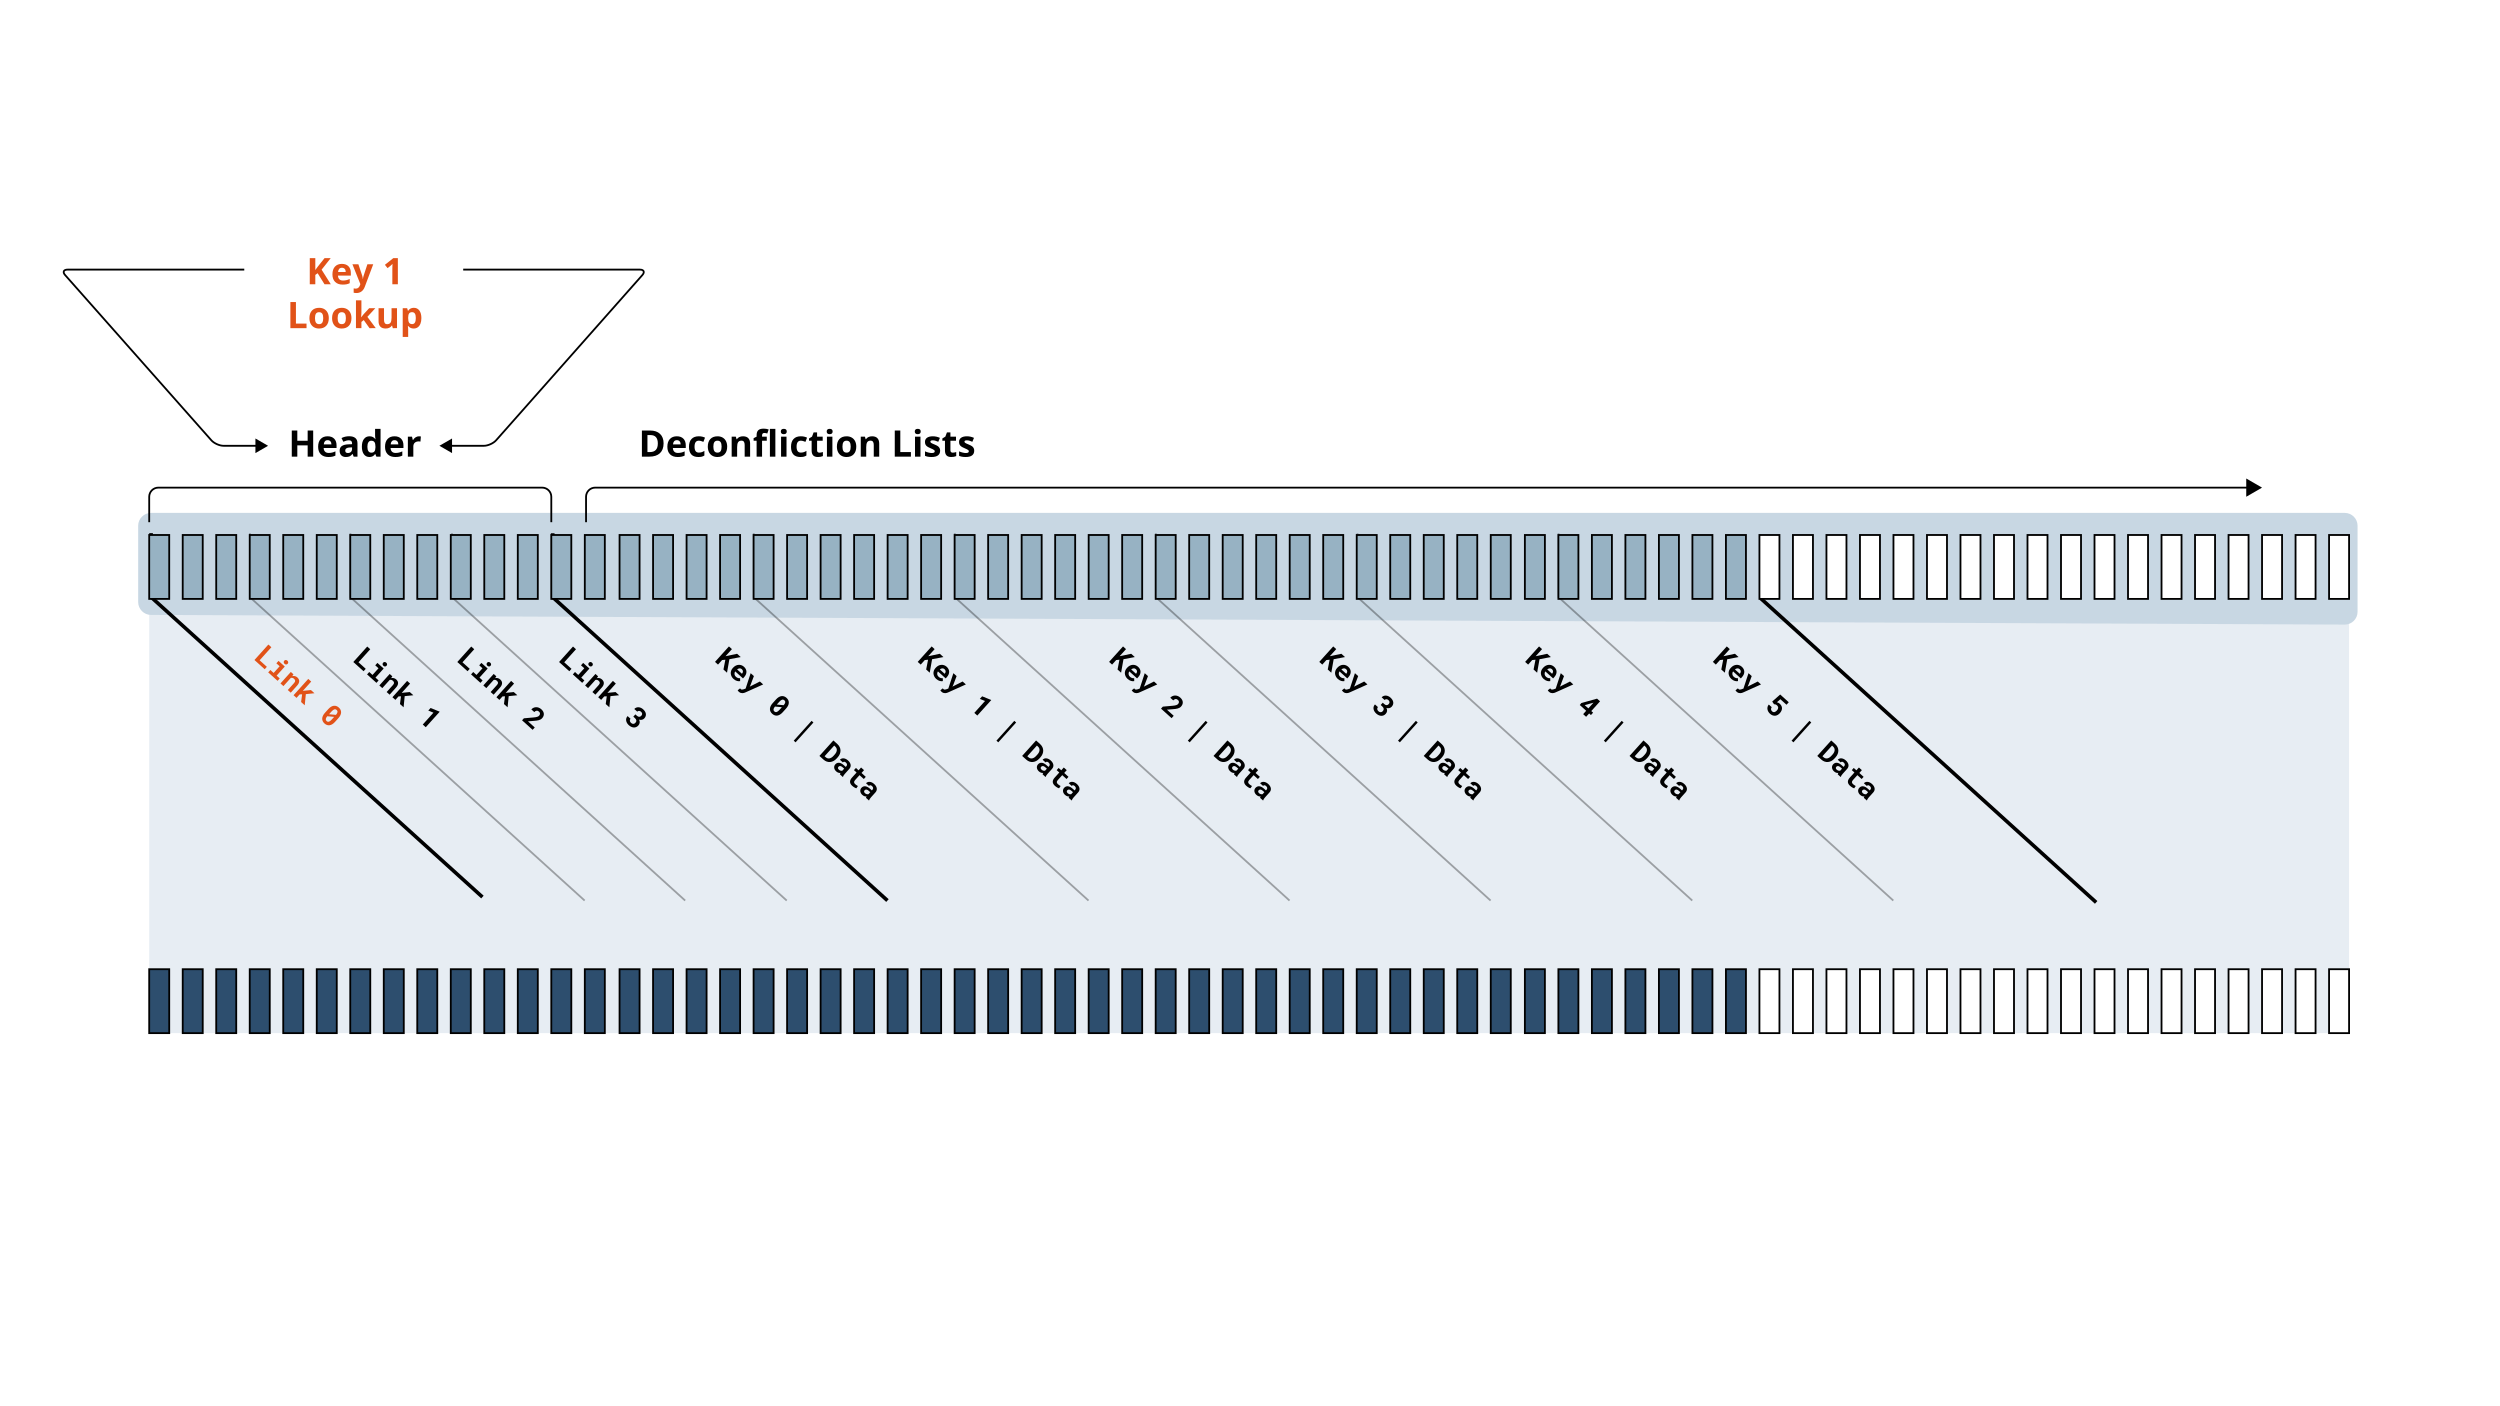 <?xml version="1.0" encoding="utf-8"?>
<!-- Generator: Adobe Illustrator 16.0.4, SVG Export Plug-In . SVG Version: 6.00 Build 0)  -->
<!DOCTYPE svg PUBLIC "-//W3C//DTD SVG 1.1//EN" "http://www.w3.org/Graphics/SVG/1.1/DTD/svg11.dtd">
<svg version="1.1" id="Journaling" xmlns="http://www.w3.org/2000/svg" xmlns:xlink="http://www.w3.org/1999/xlink" x="0px" y="0px"
	 width="1366px" height="768px" viewBox="0 0 1366 768" enable-background="new 0 0 1366 768" xml:space="preserve">
<rect fill="#FFFFFF" width="1366" height="768"/>
<polyline opacity="0.44" fill="#C8D7E3" enable-background="new    " points="81.526,309.779 81.526,564.5 1283.534,564.5 
	1283.535,309.779 "/>
<g enable-background="new    ">
	<path fill="#C8D7E3" d="M1288.167,334.31c0,3.85-3.149,6.986-7,6.969L82.495,335.998c-3.85-0.018-7-3.182-7-7.031l-0.003-41.719
		c0-3.85,3.149-7,7-7h1198.677c3.85,0,7,3.15,7,7V334.31z"/>
</g>
<rect x="81.526" y="529.576" fill="#2D4E6E" stroke="#000000" stroke-miterlimit="10" width="10.935" height="34.924"/>
<rect x="99.835" y="529.576" fill="#2D4E6E" stroke="#000000" stroke-miterlimit="10" width="10.935" height="34.924"/>
<rect x="118.144" y="529.576" fill="#2D4E6E" stroke="#000000" stroke-miterlimit="10" width="10.935" height="34.924"/>
<rect x="136.452" y="529.576" fill="#2D4E6E" stroke="#000000" stroke-miterlimit="10" width="10.936" height="34.924"/>
<rect x="154.761" y="529.576" fill="#2D4E6E" stroke="#000000" stroke-miterlimit="10" width="10.936" height="34.924"/>
<rect x="173.069" y="529.576" fill="#2D4E6E" stroke="#000000" stroke-miterlimit="10" width="10.936" height="34.924"/>
<rect x="191.378" y="529.576" fill="#2D4E6E" stroke="#000000" stroke-miterlimit="10" width="10.936" height="34.924"/>
<rect x="209.687" y="529.576" fill="#2D4E6E" stroke="#000000" stroke-miterlimit="10" width="10.936" height="34.924"/>
<rect x="227.995" y="529.576" fill="#2D4E6E" stroke="#000000" stroke-miterlimit="10" width="10.936" height="34.924"/>
<rect x="246.304" y="529.576" fill="#2D4E6E" stroke="#000000" stroke-miterlimit="10" width="10.936" height="34.924"/>
<rect x="264.612" y="529.576" fill="#2D4E6E" stroke="#000000" stroke-miterlimit="10" width="10.936" height="34.924"/>
<rect x="282.921" y="529.576" fill="#2D4E6E" stroke="#000000" stroke-miterlimit="10" width="10.936" height="34.924"/>
<rect x="301.23" y="529.576" fill="#2D4E6E" stroke="#000000" stroke-miterlimit="10" width="10.935" height="34.924"/>
<rect x="319.539" y="529.576" fill="#2D4E6E" stroke="#000000" stroke-miterlimit="10" width="10.935" height="34.924"/>
<rect x="338.526" y="529.576" fill="#2D4E6E" stroke="#000000" stroke-miterlimit="10" width="10.935" height="34.924"/>
<rect x="356.835" y="529.576" fill="#2D4E6E" stroke="#000000" stroke-miterlimit="10" width="10.935" height="34.924"/>
<rect x="375.144" y="529.576" fill="#2D4E6E" stroke="#000000" stroke-miterlimit="10" width="10.935" height="34.924"/>
<rect x="393.452" y="529.576" fill="#2D4E6E" stroke="#000000" stroke-miterlimit="10" width="10.936" height="34.924"/>
<rect x="411.761" y="529.576" fill="#2D4E6E" stroke="#000000" stroke-miterlimit="10" width="10.936" height="34.924"/>
<rect x="430.069" y="529.576" fill="#2D4E6E" stroke="#000000" stroke-miterlimit="10" width="10.936" height="34.924"/>
<rect x="448.378" y="529.576" fill="#2D4E6E" stroke="#000000" stroke-miterlimit="10" width="10.936" height="34.924"/>
<rect x="466.687" y="529.576" fill="#2D4E6E" stroke="#000000" stroke-miterlimit="10" width="10.936" height="34.924"/>
<rect x="484.995" y="529.576" fill="#2D4E6E" stroke="#000000" stroke-miterlimit="10" width="10.936" height="34.924"/>
<rect x="503.304" y="529.576" fill="#2D4E6E" stroke="#000000" stroke-miterlimit="10" width="10.936" height="34.924"/>
<rect x="521.612" y="529.576" fill="#2D4E6E" stroke="#000000" stroke-miterlimit="10" width="10.936" height="34.924"/>
<rect x="539.921" y="529.576" fill="#2D4E6E" stroke="#000000" stroke-miterlimit="10" width="10.936" height="34.924"/>
<rect x="558.23" y="529.576" fill="#2D4E6E" stroke="#000000" stroke-miterlimit="10" width="10.935" height="34.924"/>
<rect x="576.539" y="529.576" fill="#2D4E6E" stroke="#000000" stroke-miterlimit="10" width="10.935" height="34.924"/>
<path fill="#2D4E6E" d="M351.82,572.566"/>
<rect x="594.847" y="529.576" fill="#2D4E6E" stroke="#000000" stroke-miterlimit="10" width="10.935" height="34.924"/>
<rect x="613.155" y="529.576" fill="#2D4E6E" stroke="#000000" stroke-miterlimit="10" width="10.935" height="34.924"/>
<rect x="631.464" y="529.576" fill="#2D4E6E" stroke="#000000" stroke-miterlimit="10" width="10.936" height="34.924"/>
<rect x="649.772" y="529.576" fill="#2D4E6E" stroke="#000000" stroke-miterlimit="10" width="10.936" height="34.924"/>
<rect x="668.081" y="529.576" fill="#2D4E6E" stroke="#000000" stroke-miterlimit="10" width="10.936" height="34.924"/>
<rect x="686.389" y="529.576" fill="#2D4E6E" stroke="#000000" stroke-miterlimit="10" width="10.936" height="34.924"/>
<rect x="704.697" y="529.576" fill="#2D4E6E" stroke="#000000" stroke-miterlimit="10" width="10.936" height="34.924"/>
<rect x="723.006" y="529.576" fill="#2D4E6E" stroke="#000000" stroke-miterlimit="10" width="10.936" height="34.924"/>
<rect x="741.314" y="529.576" fill="#2D4E6E" stroke="#000000" stroke-miterlimit="10" width="10.936" height="34.924"/>
<rect x="759.623" y="529.576" fill="#2D4E6E" stroke="#000000" stroke-miterlimit="10" width="10.936" height="34.924"/>
<rect x="777.932" y="529.576" fill="#2D4E6E" stroke="#000000" stroke-miterlimit="10" width="10.936" height="34.924"/>
<rect x="796.242" y="529.576" fill="#2D4E6E" stroke="#000000" stroke-miterlimit="10" width="10.934" height="34.924"/>
<rect x="814.551" y="529.576" fill="#2D4E6E" stroke="#000000" stroke-miterlimit="10" width="10.934" height="34.924"/>
<rect x="833.193" y="529.576" fill="#2D4E6E" stroke="#000000" stroke-miterlimit="10" width="10.935" height="34.924"/>
<rect x="851.502" y="529.576" fill="#2D4E6E" stroke="#000000" stroke-miterlimit="10" width="10.936" height="34.924"/>
<rect x="869.811" y="529.576" fill="#2D4E6E" stroke="#000000" stroke-miterlimit="10" width="10.936" height="34.924"/>
<rect x="888.119" y="529.576" fill="#2D4E6E" stroke="#000000" stroke-miterlimit="10" width="10.936" height="34.924"/>
<rect x="906.428" y="529.576" fill="#2D4E6E" stroke="#000000" stroke-miterlimit="10" width="10.936" height="34.924"/>
<rect x="924.736" y="529.576" fill="#2D4E6E" stroke="#000000" stroke-miterlimit="10" width="10.936" height="34.924"/>
<rect x="943.045" y="529.576" fill="#2D4E6E" stroke="#000000" stroke-miterlimit="10" width="10.936" height="34.924"/>
<rect x="961.354" y="529.576" fill="#FFFFFF" stroke="#000000" stroke-miterlimit="10" width="10.936" height="34.924"/>
<rect x="979.662" y="529.576" fill="#FFFFFF" stroke="#000000" stroke-miterlimit="10" width="10.936" height="34.924"/>
<rect x="997.971" y="529.576" fill="#FFFFFF" stroke="#000000" stroke-miterlimit="10" width="10.936" height="34.924"/>
<rect x="1016.28" y="529.576" fill="#FFFFFF" stroke="#000000" stroke-miterlimit="10" width="10.935" height="34.924"/>
<rect x="1034.589" y="529.576" fill="#FFFFFF" stroke="#000000" stroke-miterlimit="10" width="10.935" height="34.924"/>
<rect x="1052.896" y="529.576" fill="#FFFFFF" stroke="#000000" stroke-miterlimit="10" width="10.935" height="34.924"/>
<rect x="1071.205" y="529.576" fill="#FFFFFF" stroke="#000000" stroke-miterlimit="10" width="10.935" height="34.924"/>
<rect x="1089.514" y="529.576" fill="#FFFFFF" stroke="#000000" stroke-miterlimit="10" width="10.936" height="34.924"/>
<rect x="1107.822" y="529.576" fill="#FFFFFF" stroke="#000000" stroke-miterlimit="10" width="10.936" height="34.924"/>
<rect x="1126.131" y="529.576" fill="#FFFFFF" stroke="#000000" stroke-miterlimit="10" width="10.936" height="34.924"/>
<rect x="1144.439" y="529.576" fill="#FFFFFF" stroke="#000000" stroke-miterlimit="10" width="10.935" height="34.924"/>
<rect x="1162.747" y="529.576" fill="#FFFFFF" stroke="#000000" stroke-miterlimit="10" width="10.936" height="34.924"/>
<rect x="1181.056" y="529.576" fill="#FFFFFF" stroke="#000000" stroke-miterlimit="10" width="10.936" height="34.924"/>
<rect x="1199.364" y="529.576" fill="#FFFFFF" stroke="#000000" stroke-miterlimit="10" width="10.936" height="34.924"/>
<rect x="1217.673" y="529.576" fill="#FFFFFF" stroke="#000000" stroke-miterlimit="10" width="10.936" height="34.924"/>
<rect x="1235.981" y="529.576" fill="#FFFFFF" stroke="#000000" stroke-miterlimit="10" width="10.936" height="34.924"/>
<rect x="1254.292" y="529.576" fill="#FFFFFF" stroke="#000000" stroke-miterlimit="10" width="10.934" height="34.924"/>
<rect x="1272.601" y="529.576" fill="#FFFFFF" stroke="#000000" stroke-miterlimit="10" width="10.934" height="34.924"/>
<polyline opacity="0.33" fill="none" stroke="#000000" stroke-miterlimit="10" points="319.445,492.068 136.545,326.318 
	136.545,291.394 "/>
<polyline opacity="0.33" fill="none" stroke="#000000" stroke-miterlimit="10" points="374.371,492.068 191.471,326.318 
	191.471,291.394 "/>
<polyline opacity="0.33" fill="none" stroke="#000000" stroke-miterlimit="10" points="429.854,492.068 246.953,326.318 
	246.953,291.394 "/>
<polyline opacity="0.33" fill="none" stroke="#000000" stroke-miterlimit="10" points="594.754,492.068 411.854,326.318 
	411.854,291.394 "/>
<polyline opacity="0.33" fill="none" stroke="#000000" stroke-miterlimit="10" points="704.605,492.068 521.705,326.318 
	521.705,291.394 "/>
<polyline opacity="0.33" fill="none" stroke="#000000" stroke-miterlimit="10" points="814.456,492.068 631.556,326.318 
	631.556,291.394 "/>
<polyline opacity="0.33" fill="none" stroke="#000000" stroke-miterlimit="10" points="924.644,492.068 741.744,326.318 
	741.744,291.394 "/>
<polyline opacity="0.33" fill="none" stroke="#000000" stroke-miterlimit="10" points="1034.494,492.068 851.595,326.318 
	851.595,291.394 "/>
<polyline fill="none" stroke="#000000" stroke-width="2" stroke-miterlimit="10" points="1145.347,493.068 962.447,327.318 
	962.447,292.394 "/>
<polyline fill="none" stroke="#000000" stroke-width="2" stroke-miterlimit="10" points="484.902,492.068 302.002,326.318 
	302.002,291.394 "/>
<polyline fill="none" stroke="#000000" stroke-width="2" stroke-miterlimit="10" points="263.598,490.146 82.541,326.241 
	82.541,291.317 "/>
<g>
	<rect x="81.526" y="292.317" fill="#97B2C3" stroke="#000000" stroke-miterlimit="10" width="10.935" height="34.924"/>
	<rect x="99.835" y="292.317" fill="#97B2C3" stroke="#000000" stroke-miterlimit="10" width="10.935" height="34.924"/>
	<rect x="118.144" y="292.317" fill="#97B2C3" stroke="#000000" stroke-miterlimit="10" width="10.935" height="34.924"/>
	<rect x="136.452" y="292.317" fill="#97B2C3" stroke="#000000" stroke-miterlimit="10" width="10.936" height="34.924"/>
	<rect x="154.761" y="292.317" fill="#97B2C3" stroke="#000000" stroke-miterlimit="10" width="10.936" height="34.924"/>
	<rect x="173.069" y="292.317" fill="#97B2C3" stroke="#000000" stroke-miterlimit="10" width="10.936" height="34.924"/>
	<rect x="191.378" y="292.317" fill="#97B2C3" stroke="#000000" stroke-miterlimit="10" width="10.936" height="34.924"/>
	<rect x="209.687" y="292.317" fill="#97B2C3" stroke="#000000" stroke-miterlimit="10" width="10.936" height="34.924"/>
	<rect x="227.995" y="292.317" fill="#97B2C3" stroke="#000000" stroke-miterlimit="10" width="10.936" height="34.924"/>
	<rect x="246.304" y="292.317" fill="#97B2C3" stroke="#000000" stroke-miterlimit="10" width="10.936" height="34.924"/>
	<rect x="264.612" y="292.317" fill="#97B2C3" stroke="#000000" stroke-miterlimit="10" width="10.936" height="34.924"/>
	<rect x="282.921" y="292.317" fill="#97B2C3" stroke="#000000" stroke-miterlimit="10" width="10.936" height="34.924"/>
	<rect x="301.23" y="292.317" fill="#97B2C3" stroke="#000000" stroke-miterlimit="10" width="10.935" height="34.924"/>
	<rect x="319.539" y="292.317" fill="#97B2C3" stroke="#000000" stroke-miterlimit="10" width="10.935" height="34.924"/>
	<rect x="338.526" y="292.317" fill="#97B2C3" stroke="#000000" stroke-miterlimit="10" width="10.935" height="34.924"/>
	<rect x="356.835" y="292.317" fill="#97B2C3" stroke="#000000" stroke-miterlimit="10" width="10.935" height="34.924"/>
	<rect x="375.144" y="292.317" fill="#97B2C3" stroke="#000000" stroke-miterlimit="10" width="10.935" height="34.924"/>
	<rect x="393.452" y="292.317" fill="#97B2C3" stroke="#000000" stroke-miterlimit="10" width="10.936" height="34.924"/>
	<rect x="411.761" y="292.317" fill="#97B2C3" stroke="#000000" stroke-miterlimit="10" width="10.936" height="34.924"/>
	<rect x="430.069" y="292.317" fill="#97B2C3" stroke="#000000" stroke-miterlimit="10" width="10.936" height="34.924"/>
	<rect x="448.378" y="292.317" fill="#97B2C3" stroke="#000000" stroke-miterlimit="10" width="10.936" height="34.924"/>
	<rect x="466.687" y="292.317" fill="#97B2C3" stroke="#000000" stroke-miterlimit="10" width="10.936" height="34.924"/>
	<rect x="484.995" y="292.317" fill="#97B2C3" stroke="#000000" stroke-miterlimit="10" width="10.936" height="34.924"/>
	<rect x="503.304" y="292.317" fill="#97B2C3" stroke="#000000" stroke-miterlimit="10" width="10.936" height="34.924"/>
	<rect x="521.612" y="292.317" fill="#97B2C3" stroke="#000000" stroke-miterlimit="10" width="10.936" height="34.924"/>
	<rect x="539.921" y="292.317" fill="#97B2C3" stroke="#000000" stroke-miterlimit="10" width="10.936" height="34.924"/>
	<rect x="558.23" y="292.317" fill="#97B2C3" stroke="#000000" stroke-miterlimit="10" width="10.935" height="34.924"/>
	<rect x="576.539" y="292.317" fill="#97B2C3" stroke="#000000" stroke-miterlimit="10" width="10.935" height="34.924"/>
	<rect x="594.847" y="292.317" fill="#97B2C3" stroke="#000000" stroke-miterlimit="10" width="10.935" height="34.924"/>
	<rect x="613.155" y="292.317" fill="#97B2C3" stroke="#000000" stroke-miterlimit="10" width="10.935" height="34.924"/>
	<rect x="631.464" y="292.317" fill="#97B2C3" stroke="#000000" stroke-miterlimit="10" width="10.936" height="34.924"/>
	<rect x="649.772" y="292.317" fill="#97B2C3" stroke="#000000" stroke-miterlimit="10" width="10.936" height="34.924"/>
	<rect x="668.081" y="292.317" fill="#97B2C3" stroke="#000000" stroke-miterlimit="10" width="10.936" height="34.924"/>
	<rect x="686.389" y="292.317" fill="#97B2C3" stroke="#000000" stroke-miterlimit="10" width="10.936" height="34.924"/>
	<rect x="704.697" y="292.317" fill="#97B2C3" stroke="#000000" stroke-miterlimit="10" width="10.936" height="34.924"/>
	<rect x="723.006" y="292.317" fill="#97B2C3" stroke="#000000" stroke-miterlimit="10" width="10.936" height="34.924"/>
	<rect x="741.314" y="292.317" fill="#97B2C3" stroke="#000000" stroke-miterlimit="10" width="10.936" height="34.924"/>
	<rect x="759.623" y="292.317" fill="#97B2C3" stroke="#000000" stroke-miterlimit="10" width="10.936" height="34.924"/>
	<rect x="777.932" y="292.317" fill="#97B2C3" stroke="#000000" stroke-miterlimit="10" width="10.936" height="34.924"/>
	<rect x="796.242" y="292.317" fill="#97B2C3" stroke="#000000" stroke-miterlimit="10" width="10.934" height="34.924"/>
	<rect x="814.551" y="292.317" fill="#97B2C3" stroke="#000000" stroke-miterlimit="10" width="10.934" height="34.924"/>
	<rect x="833.193" y="292.317" fill="#97B2C3" stroke="#000000" stroke-miterlimit="10" width="10.935" height="34.924"/>
	<rect x="851.502" y="292.317" fill="#97B2C3" stroke="#000000" stroke-miterlimit="10" width="10.936" height="34.924"/>
	<rect x="869.811" y="292.317" fill="#97B2C3" stroke="#000000" stroke-miterlimit="10" width="10.936" height="34.924"/>
	<rect x="888.119" y="292.317" fill="#97B2C3" stroke="#000000" stroke-miterlimit="10" width="10.936" height="34.924"/>
	<rect x="906.428" y="292.317" fill="#97B2C3" stroke="#000000" stroke-miterlimit="10" width="10.936" height="34.924"/>
	<rect x="924.736" y="292.317" fill="#97B2C3" stroke="#000000" stroke-miterlimit="10" width="10.936" height="34.924"/>
	<rect x="943.045" y="292.317" fill="#97B2C3" stroke="#000000" stroke-miterlimit="10" width="10.936" height="34.924"/>
	<rect x="961.354" y="292.317" fill="#FFFFFF" stroke="#000000" stroke-miterlimit="10" width="10.936" height="34.924"/>
	<rect x="979.662" y="292.317" fill="#FFFFFF" stroke="#000000" stroke-miterlimit="10" width="10.936" height="34.924"/>
	<rect x="997.971" y="292.317" fill="#FFFFFF" stroke="#000000" stroke-miterlimit="10" width="10.936" height="34.924"/>
	<rect x="1016.28" y="292.317" fill="#FFFFFF" stroke="#000000" stroke-miterlimit="10" width="10.935" height="34.924"/>
	<rect x="1034.589" y="292.317" fill="#FFFFFF" stroke="#000000" stroke-miterlimit="10" width="10.935" height="34.924"/>
	<rect x="1052.896" y="292.317" fill="#FFFFFF" stroke="#000000" stroke-miterlimit="10" width="10.935" height="34.924"/>
	<rect x="1071.205" y="292.317" fill="#FFFFFF" stroke="#000000" stroke-miterlimit="10" width="10.935" height="34.924"/>
	<rect x="1089.514" y="292.317" fill="#FFFFFF" stroke="#000000" stroke-miterlimit="10" width="10.936" height="34.924"/>
	<rect x="1107.822" y="292.317" fill="#FFFFFF" stroke="#000000" stroke-miterlimit="10" width="10.936" height="34.924"/>
	<rect x="1126.131" y="292.317" fill="#FFFFFF" stroke="#000000" stroke-miterlimit="10" width="10.936" height="34.924"/>
	<rect x="1144.439" y="292.317" fill="#FFFFFF" stroke="#000000" stroke-miterlimit="10" width="10.935" height="34.924"/>
	<rect x="1162.747" y="292.317" fill="#FFFFFF" stroke="#000000" stroke-miterlimit="10" width="10.936" height="34.924"/>
	<rect x="1181.056" y="292.317" fill="#FFFFFF" stroke="#000000" stroke-miterlimit="10" width="10.936" height="34.924"/>
	<rect x="1199.364" y="292.317" fill="#FFFFFF" stroke="#000000" stroke-miterlimit="10" width="10.936" height="34.924"/>
	<rect x="1217.673" y="292.317" fill="#FFFFFF" stroke="#000000" stroke-miterlimit="10" width="10.936" height="34.924"/>
	<rect x="1235.981" y="292.317" fill="#FFFFFF" stroke="#000000" stroke-miterlimit="10" width="10.936" height="34.924"/>
	<rect x="1254.292" y="292.317" fill="#FFFFFF" stroke="#000000" stroke-miterlimit="10" width="10.934" height="34.924"/>
	<rect x="1272.601" y="292.317" fill="#FFFFFF" stroke="#000000" stroke-miterlimit="10" width="10.934" height="34.924"/>
</g>
<g>
	<rect x="121.229" y="234.313" fill="none" width="145.552" height="26.125"/>
	<path d="M171.124,249.513h-3.018v-6.162h-5.654v6.162h-3.027v-14.277h3.027v5.596h5.654v-5.596h3.018V249.513z"/>
	<path d="M179.435,249.708c-1.758,0-3.131-0.485-4.121-1.455s-1.484-2.344-1.484-4.121c0-1.829,0.458-3.244,1.372-4.243
		s2.179-1.499,3.794-1.499c1.543,0,2.744,0.439,3.604,1.318s1.289,2.093,1.289,3.643v1.445h-7.041
		c0.033,0.847,0.283,1.507,0.752,1.982s1.126,0.713,1.973,0.713c0.658,0,1.279-0.068,1.865-0.205s1.198-0.354,1.836-0.654v2.305
		c-0.521,0.261-1.078,0.454-1.67,0.581S180.288,249.708,179.435,249.708z M179.015,240.509c-0.631,0-1.126,0.2-1.484,0.601
		s-0.563,0.969-0.615,1.704h4.18c-0.013-0.735-0.205-1.304-0.576-1.704S179.646,240.509,179.015,240.509z"/>
	<path d="M193.243,249.513l-0.576-1.484h-0.078c-0.501,0.632-1.017,1.069-1.548,1.313s-1.222,0.366-2.075,0.366
		c-1.048,0-1.874-0.3-2.476-0.898s-0.903-1.452-0.903-2.559c0-1.159,0.405-2.014,1.216-2.563s2.033-0.854,3.667-0.913l1.895-0.059
		v-0.479c0-1.106-0.566-1.66-1.699-1.66c-0.873,0-1.898,0.264-3.076,0.791l-0.986-2.012c1.256-0.657,2.65-0.986,4.18-0.986
		c1.465,0,2.588,0.319,3.369,0.957s1.172,1.608,1.172,2.91v7.275H193.243z M192.364,244.455l-1.152,0.039
		c-0.866,0.026-1.51,0.183-1.934,0.469s-0.635,0.723-0.635,1.309c0,0.84,0.482,1.26,1.445,1.26c0.69,0,1.242-0.198,1.655-0.596
		s0.62-0.925,0.62-1.582V244.455z"/>
	<path d="M201.847,249.708c-1.283,0-2.29-0.498-3.022-1.494s-1.099-2.376-1.099-4.141c0-1.79,0.373-3.186,1.118-4.185
		s1.772-1.499,3.081-1.499c1.374,0,2.422,0.534,3.145,1.602h0.098c-0.15-0.813-0.225-1.54-0.225-2.178v-3.496h2.988v15.195h-2.285
		l-0.576-1.416h-0.127C204.265,249.171,203.233,249.708,201.847,249.708z M202.892,247.335c0.762,0,1.32-0.222,1.675-0.664
		s0.548-1.194,0.581-2.256v-0.322c0-1.172-0.181-2.012-0.542-2.52s-0.949-0.762-1.763-0.762c-0.664,0-1.18,0.281-1.548,0.845
		s-0.552,1.382-0.552,2.456s0.186,1.88,0.557,2.417S202.202,247.335,202.892,247.335z"/>
	<path d="M215.987,249.708c-1.758,0-3.131-0.485-4.121-1.455s-1.484-2.344-1.484-4.121c0-1.829,0.458-3.244,1.372-4.243
		s2.179-1.499,3.794-1.499c1.543,0,2.744,0.439,3.604,1.318s1.289,2.093,1.289,3.643v1.445h-7.041
		c0.033,0.847,0.283,1.507,0.752,1.982s1.126,0.713,1.973,0.713c0.658,0,1.279-0.068,1.865-0.205s1.198-0.354,1.836-0.654v2.305
		c-0.521,0.261-1.078,0.454-1.67,0.581S216.84,249.708,215.987,249.708z M215.567,240.509c-0.631,0-1.126,0.2-1.484,0.601
		s-0.563,0.969-0.615,1.704h4.18c-0.013-0.735-0.205-1.304-0.576-1.704S216.199,240.509,215.567,240.509z"/>
	<path d="M228.956,238.39c0.404,0,0.739,0.029,1.006,0.088l-0.225,2.793c-0.241-0.065-0.534-0.098-0.879-0.098
		c-0.951,0-1.691,0.244-2.222,0.732s-0.796,1.172-0.796,2.051v5.557h-2.979v-10.918h2.256l0.439,1.836h0.146
		c0.338-0.612,0.796-1.105,1.372-1.479S228.279,238.39,228.956,238.39z"/>
</g>
<g enable-background="new    ">
	<rect x="121.229" y="140.109" fill="none" width="145.552" height="75.288"/>
	<path fill="#E15218" d="M180.743,155.31h-3.438l-3.74-6.016l-1.279,0.918v5.098h-3.027v-14.277h3.027v6.533l1.191-1.68l3.867-4.854
		h3.359l-4.98,6.318L180.743,155.31z"/>
	<path fill="#E15218" d="M187.247,155.505c-1.758,0-3.131-0.485-4.121-1.455s-1.484-2.344-1.484-4.121
		c0-1.829,0.458-3.244,1.372-4.243s2.179-1.499,3.794-1.499c1.543,0,2.744,0.439,3.604,1.318s1.289,2.093,1.289,3.643v1.445h-7.041
		c0.033,0.847,0.283,1.507,0.752,1.982s1.126,0.713,1.973,0.713c0.658,0,1.279-0.068,1.865-0.205s1.198-0.354,1.836-0.654v2.305
		c-0.521,0.261-1.078,0.454-1.67,0.581S188.1,155.505,187.247,155.505z M186.827,146.306c-0.631,0-1.126,0.2-1.484,0.601
		s-0.563,0.969-0.615,1.704h4.18c-0.013-0.735-0.205-1.304-0.576-1.704S187.458,146.306,186.827,146.306z"/>
	<path fill="#E15218" d="M192.56,144.392h3.262l2.061,6.143c0.176,0.534,0.296,1.165,0.361,1.895h0.059
		c0.072-0.671,0.211-1.302,0.42-1.895l2.021-6.143h3.193l-4.619,12.314c-0.423,1.14-1.027,1.992-1.812,2.559s-1.701,0.85-2.749,0.85
		c-0.514,0-1.019-0.056-1.514-0.166v-2.363c0.358,0.085,0.749,0.127,1.172,0.127c0.527,0,0.988-0.161,1.382-0.483
		s0.702-0.809,0.923-1.46l0.176-0.537L192.56,144.392z"/>
	<path fill="#E15218" d="M217.394,155.31h-3.018v-8.262l0.029-1.357l0.049-1.484c-0.501,0.501-0.85,0.83-1.045,0.986l-1.641,1.318
		l-1.455-1.816l4.6-3.662h2.48V155.31z"/>
	<path fill="#E15218" d="M158.668,179.31v-14.277h3.027v11.777h5.791v2.5H158.668z"/>
	<path fill="#E15218" d="M179.654,173.831c0,1.777-0.469,3.167-1.406,4.17s-2.243,1.504-3.916,1.504
		c-1.048,0-1.973-0.229-2.773-0.688s-1.416-1.118-1.846-1.978s-0.645-1.862-0.645-3.008c0-1.784,0.465-3.171,1.396-4.16
		s2.24-1.484,3.926-1.484c1.048,0,1.973,0.228,2.773,0.684s1.416,1.11,1.846,1.963S179.654,172.686,179.654,173.831z
		 M172.105,173.831c0,1.081,0.177,1.897,0.532,2.451s0.933,0.83,1.733,0.83c0.794,0,1.366-0.275,1.714-0.825
		s0.522-1.369,0.522-2.456c0-1.081-0.176-1.892-0.527-2.432s-0.928-0.811-1.729-0.811c-0.794,0-1.367,0.269-1.719,0.806
		S172.105,172.744,172.105,173.831z"/>
	<path fill="#E15218" d="M192.037,173.831c0,1.777-0.469,3.167-1.406,4.17s-2.243,1.504-3.916,1.504
		c-1.048,0-1.973-0.229-2.773-0.688s-1.416-1.118-1.846-1.978s-0.645-1.862-0.645-3.008c0-1.784,0.465-3.171,1.396-4.16
		s2.24-1.484,3.926-1.484c1.048,0,1.973,0.228,2.773,0.684s1.416,1.11,1.846,1.963S192.037,172.686,192.037,173.831z
		 M184.488,173.831c0,1.081,0.177,1.897,0.532,2.451s0.933,0.83,1.733,0.83c0.794,0,1.366-0.275,1.714-0.825
		s0.522-1.369,0.522-2.456c0-1.081-0.176-1.892-0.527-2.432s-0.928-0.811-1.729-0.811c-0.794,0-1.367,0.269-1.719,0.806
		S184.488,172.744,184.488,173.831z"/>
	<path fill="#E15218" d="M197.359,173.372l1.299-1.66l3.057-3.32h3.359l-4.336,4.736l4.6,6.182H201.9l-3.145-4.424l-1.279,1.025
		v3.398h-2.979v-15.195h2.979v6.777l-0.156,2.48H197.359z"/>
	<path fill="#E15218" d="M214.635,179.31l-0.4-1.396h-0.156c-0.319,0.508-0.771,0.9-1.357,1.177s-1.253,0.415-2.002,0.415
		c-1.283,0-2.25-0.344-2.9-1.03s-0.977-1.675-0.977-2.964v-7.119h2.979v6.377c0,0.788,0.14,1.379,0.42,1.772
		s0.726,0.591,1.338,0.591c0.833,0,1.436-0.278,1.807-0.835s0.557-1.479,0.557-2.769v-5.137h2.979v10.918H214.635z"/>
	<path fill="#E15218" d="M226.041,179.505c-1.283,0-2.289-0.466-3.018-1.396h-0.156c0.104,0.911,0.156,1.438,0.156,1.582v4.424
		h-2.979v-15.723h2.422l0.42,1.416h0.137c0.697-1.081,1.729-1.621,3.096-1.621c1.289,0,2.298,0.498,3.027,1.494
		s1.094,2.38,1.094,4.15c0,1.165-0.171,2.178-0.513,3.037s-0.829,1.514-1.46,1.963S226.894,179.505,226.041,179.505z
		 M225.162,170.569c-0.736,0-1.273,0.227-1.611,0.679s-0.514,1.199-0.527,2.241v0.322c0,1.172,0.174,2.012,0.522,2.52
		s0.9,0.762,1.655,0.762c1.334,0,2.002-1.101,2.002-3.301c0-1.074-0.165-1.88-0.493-2.417S225.865,170.569,225.162,170.569z"/>
</g>
<g>
	<path fill="none" stroke="#000000" stroke-miterlimit="10" d="M81.526,285.317v-13.879c0-2.75,2.25-5,5-5H296.23c2.75,0,5,2.25,5,5
		v13.879"/>
</g>
<g>
	<g>
		<path fill="none" stroke="#000000" stroke-miterlimit="10" d="M133.471,147.312H36.938c-2.2,0-2.807,1.348-1.349,2.995
			l79.904,90.278c1.458,1.647,4.451,2.995,6.651,2.995h18.586"/>
		<g>
			<polygon points="139.562,247.569 146.471,243.58 139.562,239.591 			"/>
		</g>
	</g>
</g>
<g>
	<g>
		<path fill="none" stroke="#000000" stroke-miterlimit="10" d="M253.09,147.312h96.533c2.2,0,2.807,1.348,1.349,2.995
			l-79.904,90.278c-1.458,1.647-4.451,2.995-6.651,2.995h-18.586"/>
		<g>
			<polygon points="246.999,239.591 240.09,243.58 246.999,247.569 			"/>
		</g>
	</g>
</g>
<g>
	<g>
		<path fill="#E15218" d="M141.852,360.785l3.959,3.565l-1.187,1.317l-5.597-5.039l7.611-8.453l1.638,1.474L141.852,360.785z"/>
		<path fill="#E15218" d="M152.196,361.111l3.42,3.079l-4.475,4.97l1.701,1.532l-1.181,1.312l-5.121-4.61l1.181-1.312l1.789,1.61
			l3.288-3.651l-1.789-1.611L152.196,361.111z M155.316,361.008c0.112-0.124,0.237-0.219,0.378-0.285
			c0.14-0.067,0.285-0.101,0.434-0.104c0.149-0.002,0.3,0.027,0.453,0.087c0.153,0.061,0.299,0.153,0.438,0.279
			c0.287,0.258,0.441,0.543,0.465,0.854c0.024,0.312-0.077,0.594-0.304,0.846s-0.497,0.383-0.81,0.392
			c-0.312,0.009-0.612-0.116-0.899-0.374c-0.139-0.125-0.248-0.26-0.323-0.406c-0.076-0.145-0.12-0.292-0.133-0.44
			c-0.013-0.149,0.005-0.297,0.057-0.442C155.124,361.266,155.205,361.133,155.316,361.008z"/>
		<path fill="#E15218" d="M160.365,368.466l-0.685,0.96c0.506-0.112,0.998-0.109,1.475,0.008c0.476,0.117,0.91,0.352,1.301,0.703
			c0.317,0.286,0.565,0.594,0.746,0.924c0.179,0.33,0.273,0.684,0.282,1.059c0.008,0.375-0.078,0.771-0.259,1.187
			c-0.182,0.415-0.477,0.851-0.888,1.308l-3.481,3.867l-1.614-1.453l3.46-3.844c0.223-0.248,0.379-0.479,0.467-0.689
			c0.088-0.21,0.122-0.409,0.102-0.596c-0.021-0.188-0.089-0.365-0.203-0.535c-0.113-0.169-0.264-0.338-0.449-0.505
			c-0.275-0.247-0.559-0.403-0.852-0.467c-0.293-0.063-0.586-0.054-0.881,0.032l-4.02,4.465l-1.62-1.459l5.656-6.281
			L160.365,368.466z"/>
		<path fill="#E15218" d="M165.081,379.387l-1.343,0.021l-1.725,1.916l-1.614-1.453l8.029-8.918l1.614,1.453l-4.59,5.098l0.99-0.119
			l3.45-0.341l1.939,1.746l-4.726,0.485l-0.599,6.095l-1.98-1.783L165.081,379.387z"/>
		<path fill="#E15218" d="M183.052,394.443c-0.492,0.547-0.988,0.971-1.488,1.273c-0.5,0.303-0.995,0.488-1.484,0.557
			c-0.489,0.068-0.969,0.02-1.438-0.145c-0.47-0.162-0.917-0.436-1.343-0.818c-0.422-0.381-0.739-0.797-0.951-1.246
			s-0.311-0.922-0.295-1.416c0.015-0.496,0.145-1.01,0.389-1.543s0.613-1.072,1.105-1.617l1.819-2.021
			c0.492-0.545,0.989-0.969,1.491-1.27c0.502-0.301,0.999-0.484,1.49-0.551c0.491-0.066,0.97-0.02,1.438,0.143
			s0.912,0.434,1.334,0.812c0.426,0.383,0.745,0.801,0.956,1.25c0.212,0.449,0.311,0.922,0.296,1.418
			c-0.015,0.494-0.146,1.008-0.392,1.539c-0.247,0.531-0.616,1.07-1.108,1.615L183.052,394.443z M182.576,391.703l-3.758-0.355
			c-0.482,0.574-0.752,1.08-0.809,1.516c-0.057,0.438,0.097,0.818,0.461,1.146c0.379,0.342,0.793,0.447,1.242,0.318
			c0.448-0.129,0.947-0.496,1.494-1.104L182.576,391.703z M179.8,390.256l3.764,0.35c0.501-0.58,0.782-1.09,0.843-1.531
			c0.062-0.443-0.093-0.832-0.464-1.166c-0.375-0.338-0.787-0.445-1.234-0.322c-0.447,0.123-0.943,0.486-1.487,1.09L179.8,390.256z"
			/>
	</g>
</g>
<g enable-background="new    ">
	
		<rect x="163.107" y="422.681" transform="matrix(0.743 0.669 -0.669 0.743 361.863 -71.184)" fill="none" width="221.088" height="26.125"/>
	<path d="M195.874,361.88l3.959,3.565l-1.187,1.317l-5.597-5.039l7.611-8.453l1.638,1.474L195.874,361.88z"/>
	<path d="M206.218,362.207l3.42,3.079l-4.475,4.97l1.701,1.532l-1.181,1.312l-5.121-4.61l1.181-1.312l1.789,1.61l3.288-3.651
		l-1.789-1.611L206.218,362.207z M209.338,362.104c0.112-0.124,0.237-0.219,0.378-0.285c0.14-0.067,0.285-0.101,0.434-0.104
		c0.149-0.002,0.3,0.027,0.453,0.087c0.153,0.061,0.299,0.153,0.438,0.279c0.287,0.258,0.441,0.543,0.465,0.854
		c0.024,0.312-0.077,0.594-0.304,0.846s-0.497,0.383-0.81,0.392c-0.312,0.009-0.612-0.116-0.899-0.374
		c-0.139-0.125-0.248-0.26-0.323-0.406c-0.076-0.145-0.12-0.292-0.133-0.44c-0.013-0.149,0.005-0.297,0.057-0.442
		C209.146,362.362,209.227,362.229,209.338,362.104z"/>
	<path d="M214.387,369.562l-0.685,0.96c0.506-0.112,0.998-0.109,1.475,0.008c0.476,0.117,0.91,0.352,1.301,0.703
		c0.317,0.286,0.565,0.594,0.746,0.924c0.179,0.33,0.273,0.684,0.282,1.059c0.008,0.375-0.078,0.771-0.259,1.187
		c-0.182,0.415-0.477,0.851-0.888,1.308l-3.481,3.867l-1.614-1.453l3.46-3.844c0.223-0.248,0.379-0.479,0.467-0.689
		c0.088-0.21,0.122-0.409,0.102-0.596c-0.021-0.188-0.089-0.365-0.203-0.535c-0.113-0.169-0.264-0.338-0.449-0.505
		c-0.275-0.247-0.559-0.403-0.852-0.467c-0.293-0.063-0.586-0.054-0.881,0.032l-4.02,4.465l-1.62-1.459l5.656-6.281L214.387,369.562
		z"/>
	<path d="M219.103,380.483l-1.343,0.021l-1.725,1.916l-1.614-1.453l8.029-8.918l1.614,1.453l-4.59,5.098l0.99-0.119l3.45-0.341
		l1.939,1.746l-4.726,0.485l-0.599,6.095l-1.98-1.783L219.103,380.483z"/>
	<path d="M232.627,397.359l-1.631-1.469l5.839-6.484l-2.827-1.158l1.265-1.404l4.878,1.984l0.087,0.078L232.627,397.359z"/>
</g>
<g enable-background="new    ">
	
		<rect x="219.93" y="422.681" transform="matrix(0.743 0.669 -0.669 0.743 376.458 -109.207)" fill="none" width="221.088" height="26.125"/>
	<path d="M252.697,361.88l3.959,3.565l-1.187,1.317l-5.597-5.039l7.611-8.453l1.638,1.474L252.697,361.88z"/>
	<path d="M263.041,362.207l3.42,3.079l-4.475,4.97l1.701,1.532l-1.181,1.312l-5.121-4.61l1.181-1.312l1.789,1.61l3.288-3.651
		l-1.789-1.611L263.041,362.207z M266.162,362.104c0.112-0.124,0.237-0.219,0.378-0.285c0.14-0.067,0.285-0.101,0.434-0.104
		c0.149-0.002,0.3,0.027,0.453,0.087c0.153,0.061,0.299,0.153,0.438,0.279c0.287,0.258,0.441,0.543,0.465,0.854
		c0.024,0.312-0.077,0.594-0.304,0.846s-0.497,0.383-0.81,0.392c-0.312,0.009-0.612-0.116-0.899-0.374
		c-0.139-0.125-0.248-0.26-0.323-0.406c-0.076-0.145-0.12-0.292-0.133-0.44c-0.013-0.149,0.005-0.297,0.057-0.442
		C265.969,362.362,266.05,362.229,266.162,362.104z"/>
	<path d="M271.21,369.562l-0.685,0.96c0.506-0.112,0.998-0.109,1.475,0.008c0.476,0.117,0.91,0.352,1.301,0.703
		c0.317,0.286,0.565,0.594,0.746,0.924c0.179,0.33,0.273,0.684,0.282,1.059c0.008,0.375-0.078,0.771-0.259,1.187
		c-0.182,0.415-0.477,0.851-0.888,1.308l-3.481,3.867l-1.614-1.453l3.46-3.844c0.223-0.248,0.379-0.479,0.467-0.689
		c0.088-0.21,0.122-0.409,0.102-0.596c-0.021-0.188-0.089-0.365-0.203-0.535c-0.113-0.169-0.264-0.338-0.449-0.505
		c-0.275-0.247-0.559-0.403-0.852-0.467c-0.293-0.063-0.586-0.054-0.881,0.032l-4.02,4.465l-1.62-1.459l5.656-6.281L271.21,369.562z
		"/>
	<path d="M275.926,380.483l-1.343,0.021l-1.725,1.916l-1.614-1.453l8.029-8.918l1.614,1.453l-4.59,5.098l0.99-0.119l3.45-0.341
		l1.939,1.746l-4.726,0.485l-0.599,6.095l-1.98-1.783L275.926,380.483z"/>
	<path d="M291.024,398.777l-5.766-5.191l0.993-1.104l5.38-0.475c0.421-0.041,0.792-0.09,1.11-0.146
		c0.317-0.059,0.592-0.125,0.825-0.199c0.232-0.074,0.429-0.16,0.592-0.26c0.163-0.1,0.302-0.213,0.417-0.34
		c0.171-0.189,0.295-0.383,0.374-0.578c0.079-0.197,0.115-0.391,0.108-0.582c-0.006-0.191-0.054-0.375-0.142-0.555
		c-0.089-0.178-0.217-0.342-0.383-0.49c-0.445-0.4-0.889-0.576-1.33-0.525c-0.442,0.051-0.863,0.299-1.264,0.744l-1.62-1.459
		c0.338-0.375,0.729-0.666,1.174-0.871c0.444-0.207,0.91-0.316,1.398-0.334c0.488-0.016,0.982,0.068,1.482,0.258
		c0.5,0.188,0.975,0.482,1.424,0.887c0.43,0.387,0.756,0.791,0.979,1.207c0.223,0.418,0.348,0.836,0.375,1.254
		c0.027,0.416-0.038,0.83-0.195,1.238c-0.157,0.408-0.401,0.795-0.732,1.164c-0.251,0.277-0.534,0.506-0.85,0.68
		c-0.315,0.176-0.665,0.314-1.049,0.418c-0.383,0.104-0.803,0.182-1.26,0.238c-0.457,0.055-0.949,0.1-1.478,0.135l-3.107,0.252
		l3.71,3.34L291.024,398.777z"/>
</g>
<g enable-background="new    ">
	
		<rect x="275.534" y="422.681" transform="matrix(0.743 0.669 -0.669 0.743 390.741 -146.414)" fill="none" width="221.088" height="26.125"/>
	<path d="M308.301,361.88l3.959,3.565l-1.187,1.317l-5.597-5.039l7.611-8.453l1.638,1.474L308.301,361.88z"/>
	<path d="M318.646,362.207l3.42,3.079l-4.475,4.97l1.701,1.532l-1.181,1.312l-5.121-4.61l1.181-1.312l1.789,1.61l3.288-3.651
		l-1.789-1.611L318.646,362.207z M321.766,362.104c0.112-0.124,0.237-0.219,0.378-0.285c0.14-0.067,0.285-0.101,0.434-0.104
		c0.149-0.002,0.3,0.027,0.453,0.087c0.153,0.061,0.299,0.153,0.438,0.279c0.287,0.258,0.441,0.543,0.465,0.854
		c0.024,0.312-0.077,0.594-0.304,0.846s-0.497,0.383-0.81,0.392c-0.312,0.009-0.612-0.116-0.899-0.374
		c-0.139-0.125-0.248-0.26-0.323-0.406c-0.076-0.145-0.12-0.292-0.133-0.44c-0.013-0.149,0.005-0.297,0.057-0.442
		C321.573,362.362,321.654,362.229,321.766,362.104z"/>
	<path d="M326.814,369.562l-0.685,0.96c0.506-0.112,0.998-0.109,1.475,0.008c0.476,0.117,0.91,0.352,1.301,0.703
		c0.317,0.286,0.565,0.594,0.746,0.924c0.179,0.33,0.273,0.684,0.282,1.059c0.008,0.375-0.078,0.771-0.259,1.187
		c-0.182,0.415-0.477,0.851-0.888,1.308l-3.481,3.867l-1.614-1.453l3.46-3.844c0.223-0.248,0.379-0.479,0.467-0.689
		c0.088-0.21,0.122-0.409,0.102-0.596c-0.021-0.188-0.089-0.365-0.203-0.535c-0.113-0.169-0.264-0.338-0.449-0.505
		c-0.275-0.247-0.559-0.403-0.852-0.467c-0.293-0.063-0.586-0.054-0.881,0.032l-4.02,4.465l-1.62-1.459l5.656-6.281L326.814,369.562
		z"/>
	<path d="M331.53,380.483l-1.343,0.021l-1.725,1.916l-1.614-1.453l8.029-8.918l1.614,1.453l-4.59,5.098l0.99-0.119l3.45-0.341
		l1.939,1.746l-4.726,0.485l-0.599,6.095l-1.98-1.783L331.53,380.483z"/>
	<path d="M347.17,390.33l0.877,0.789c0.441,0.396,0.868,0.58,1.281,0.549s0.782-0.227,1.106-0.586
		c0.149-0.166,0.262-0.34,0.337-0.521s0.109-0.365,0.102-0.551c-0.008-0.186-0.062-0.373-0.162-0.561
		c-0.101-0.189-0.249-0.371-0.447-0.549c-0.163-0.146-0.335-0.26-0.519-0.342c-0.183-0.08-0.367-0.125-0.552-0.133
		c-0.185-0.01-0.364,0.02-0.537,0.088c-0.174,0.068-0.33,0.18-0.469,0.336l-1.614-1.455c0.31-0.344,0.663-0.594,1.059-0.75
		c0.396-0.154,0.809-0.223,1.24-0.203c0.43,0.02,0.864,0.125,1.3,0.314s0.847,0.457,1.234,0.807
		c0.418,0.377,0.755,0.773,1.011,1.189c0.256,0.416,0.417,0.838,0.481,1.264s0.031,0.852-0.102,1.273
		c-0.132,0.424-0.376,0.834-0.731,1.229c-0.164,0.182-0.352,0.336-0.565,0.465c-0.213,0.127-0.442,0.223-0.69,0.287
		s-0.509,0.094-0.784,0.088s-0.557-0.051-0.845-0.135c0.159,0.297,0.266,0.59,0.319,0.875c0.054,0.287,0.061,0.566,0.022,0.836
		c-0.04,0.268-0.123,0.527-0.25,0.779c-0.127,0.248-0.292,0.486-0.494,0.711c-0.355,0.395-0.748,0.678-1.178,0.854
		c-0.43,0.174-0.871,0.246-1.324,0.221c-0.453-0.025-0.91-0.146-1.371-0.363c-0.462-0.215-0.901-0.51-1.319-0.887
		c-0.36-0.324-0.667-0.689-0.92-1.098c-0.254-0.406-0.424-0.83-0.512-1.27s-0.076-0.883,0.035-1.33s0.352-0.875,0.721-1.285
		l1.614,1.453c-0.146,0.164-0.25,0.342-0.312,0.533c-0.062,0.193-0.08,0.391-0.055,0.594c0.025,0.201,0.09,0.398,0.194,0.594
		s0.25,0.379,0.435,0.545c0.41,0.369,0.829,0.551,1.256,0.543c0.428-0.008,0.809-0.197,1.144-0.568
		c0.206-0.229,0.348-0.455,0.429-0.676c0.081-0.223,0.105-0.441,0.074-0.66c-0.032-0.217-0.113-0.432-0.244-0.639
		c-0.131-0.209-0.306-0.414-0.527-0.611l-0.877-0.789L347.17,390.33z"/>
</g>
<g>
	<g>
		<path d="M396.337,360.466l-1.777,0.177l-2.243,2.49l-1.637-1.475l7.611-8.453l1.637,1.475l-3.487,3.872l1.697-0.343l4.611-0.989
			l1.997,1.798l-6.211,1.178l-1.295,7.371l-1.939-1.746L396.337,360.466z"/>
		<path d="M400.828,371.006c-0.484-0.436-0.852-0.91-1.104-1.424c-0.251-0.516-0.397-1.035-0.434-1.562s0.035-1.045,0.215-1.553
			c0.179-0.506,0.459-0.971,0.839-1.393l0.209-0.232c0.432-0.479,0.902-0.85,1.411-1.111s1.026-0.412,1.556-0.455
			c0.528-0.043,1.05,0.025,1.565,0.2c0.514,0.176,0.99,0.461,1.428,0.854c0.453,0.408,0.789,0.846,1.009,1.313
			c0.22,0.468,0.33,0.948,0.333,1.44c0.002,0.492-0.105,0.986-0.321,1.482c-0.215,0.496-0.531,0.975-0.945,1.436l-0.617,0.686
			l-4.261-3.838c-0.161,0.241-0.273,0.492-0.337,0.754s-0.08,0.521-0.047,0.782c0.032,0.261,0.111,0.511,0.238,0.751
			c0.126,0.24,0.302,0.462,0.527,0.664c0.159,0.143,0.33,0.27,0.515,0.379c0.185,0.11,0.375,0.201,0.573,0.27
			c0.197,0.068,0.397,0.114,0.602,0.137c0.204,0.022,0.407,0.016,0.607-0.021l0.023,1.598c-0.23,0.053-0.487,0.076-0.771,0.068
			s-0.584-0.057-0.898-0.146c-0.315-0.09-0.635-0.223-0.961-0.397C401.456,371.512,401.138,371.286,400.828,371.006z
			 M405.326,365.626c-0.182-0.163-0.377-0.282-0.586-0.354c-0.208-0.072-0.424-0.1-0.646-0.083
			c-0.222,0.018-0.448,0.074-0.674,0.172c-0.228,0.096-0.453,0.229-0.676,0.4l2.647,2.383l0.115-0.127
			c0.146-0.178,0.258-0.367,0.335-0.57s0.112-0.41,0.104-0.617c-0.009-0.208-0.063-0.414-0.163-0.619
			C405.683,366.006,405.531,365.811,405.326,365.626z"/>
		<path d="M410.069,374.344l-0.42,0.842l5.562-2.814l1.782,1.605l-9.69,4.352c-0.213,0.097-0.458,0.188-0.735,0.274
			c-0.278,0.087-0.571,0.134-0.88,0.143c-0.31,0.009-0.632-0.04-0.968-0.146c-0.335-0.106-0.666-0.305-0.991-0.598
			c-0.078-0.07-0.146-0.137-0.207-0.203c-0.061-0.064-0.117-0.13-0.17-0.195c-0.053-0.064-0.104-0.132-0.152-0.199
			c-0.047-0.068-0.098-0.143-0.15-0.225l1.306-1.053c0.066,0.059,0.147,0.138,0.245,0.236c0.097,0.098,0.177,0.175,0.239,0.23
			c0.127,0.115,0.275,0.178,0.444,0.189s0.33,0.002,0.483-0.027c0.153-0.031,0.286-0.065,0.398-0.104s0.176-0.052,0.192-0.038
			l1.047-0.381l2.757-8.409l1.765,1.589L410.069,374.344z"/>
		<path d="M427.69,389.16c-0.491,0.545-0.988,0.969-1.488,1.271s-0.995,0.488-1.484,0.557c-0.489,0.068-0.968,0.021-1.438-0.143
			c-0.47-0.164-0.917-0.438-1.343-0.82c-0.422-0.381-0.739-0.795-0.95-1.244c-0.212-0.451-0.311-0.922-0.296-1.418
			c0.015-0.496,0.145-1.01,0.389-1.541c0.245-0.533,0.614-1.072,1.105-1.619l1.819-2.02c0.491-0.547,0.988-0.97,1.49-1.271
			c0.502-0.302,0.999-0.485,1.49-0.552c0.491-0.066,0.97-0.019,1.438,0.145c0.467,0.161,0.912,0.432,1.334,0.812
			c0.426,0.384,0.744,0.8,0.956,1.25c0.212,0.449,0.311,0.922,0.295,1.417c-0.015,0.496-0.146,1.007-0.392,1.539
			c-0.247,0.531-0.616,1.07-1.107,1.615L427.69,389.16z M427.215,386.418l-3.758-0.355c-0.482,0.574-0.751,1.08-0.808,1.516
			c-0.057,0.438,0.097,0.818,0.461,1.146c0.379,0.342,0.793,0.447,1.242,0.318c0.448-0.127,0.947-0.496,1.494-1.104L427.215,386.418
			z M424.439,384.971l3.764,0.35c0.5-0.578,0.781-1.088,0.843-1.531c0.062-0.443-0.093-0.83-0.465-1.166
			c-0.375-0.338-0.787-0.445-1.234-0.322c-0.447,0.123-0.943,0.486-1.486,1.09L424.439,384.971z"/>
		<path d="M434.704,405.609l-1.01-0.91l9.755-10.834l1.01,0.91L434.704,405.609z"/>
		<path d="M447.739,413.035l7.611-8.453l2.189,1.971c0.561,0.506,0.982,1.059,1.265,1.66c0.282,0.6,0.431,1.217,0.445,1.852
			c0.015,0.633-0.104,1.268-0.356,1.902c-0.253,0.635-0.635,1.236-1.147,1.805l-0.627,0.697c-0.512,0.568-1.071,1.012-1.673,1.326
			c-0.603,0.316-1.218,0.502-1.843,0.559s-1.247-0.02-1.862-0.23s-1.193-0.559-1.731-1.043L447.739,413.035z M455.801,407.385
			l-5.238,5.818l0.627,0.564c0.306,0.275,0.632,0.463,0.979,0.564c0.346,0.102,0.703,0.119,1.07,0.049
			c0.367-0.068,0.737-0.221,1.11-0.455c0.373-0.236,0.74-0.555,1.103-0.957l0.638-0.709c0.342-0.379,0.609-0.764,0.803-1.154
			c0.193-0.389,0.305-0.775,0.335-1.154c0.029-0.379-0.027-0.744-0.168-1.098c-0.142-0.352-0.379-0.678-0.712-0.977L455.801,407.385
			z"/>
		<path d="M458.892,423.078c0.031-0.113,0.078-0.232,0.142-0.355c0.064-0.127,0.136-0.254,0.218-0.383
			c-0.176,0.016-0.361,0.016-0.554-0.004c-0.192-0.021-0.388-0.062-0.587-0.125c-0.199-0.062-0.4-0.152-0.604-0.27
			c-0.204-0.117-0.404-0.264-0.601-0.441c-0.321-0.289-0.575-0.602-0.76-0.938c-0.186-0.334-0.3-0.672-0.344-1.014
			c-0.044-0.34-0.016-0.674,0.083-1.002c0.099-0.328,0.271-0.627,0.515-0.898c0.596-0.662,1.303-0.951,2.123-0.869
			s1.719,0.564,2.698,1.447l0.9,0.809l0.334-0.371c0.271-0.301,0.388-0.629,0.349-0.982c-0.039-0.355-0.244-0.699-0.616-1.033
			c-0.329-0.297-0.632-0.441-0.911-0.436c-0.278,0.004-0.524,0.125-0.736,0.361l-1.614-1.453c0.241-0.268,0.527-0.469,0.862-0.602
			c0.334-0.135,0.696-0.189,1.086-0.168c0.39,0.021,0.796,0.127,1.219,0.316c0.423,0.188,0.846,0.471,1.268,0.852
			c0.379,0.342,0.69,0.705,0.934,1.094c0.243,0.387,0.403,0.779,0.479,1.178c0.076,0.396,0.057,0.795-0.057,1.195
			c-0.114,0.396-0.334,0.779-0.662,1.143l-2.425,2.693c-0.303,0.338-0.533,0.635-0.689,0.895c-0.156,0.258-0.265,0.504-0.327,0.736
			l-0.089,0.1L458.892,423.078z M458.373,420.561c0.162,0.146,0.332,0.262,0.505,0.35c0.173,0.086,0.345,0.148,0.513,0.188
			c0.167,0.041,0.329,0.057,0.481,0.051c0.153-0.006,0.289-0.029,0.409-0.068l0.972-1.08l-0.825-0.742
			c-0.251-0.227-0.488-0.396-0.709-0.508s-0.428-0.176-0.618-0.189c-0.191-0.014-0.369,0.016-0.532,0.09
			c-0.164,0.072-0.311,0.18-0.439,0.324c-0.195,0.217-0.281,0.465-0.256,0.746C457.896,420.002,458.062,420.281,458.373,420.561z"/>
		<path d="M472.105,420.814l-1.385,1.537l2.345,2.113l-1.072,1.189l-2.345-2.111l-2.431,2.699c-0.206,0.229-0.351,0.441-0.437,0.643
			c-0.085,0.201-0.121,0.389-0.105,0.566c0.015,0.178,0.073,0.35,0.176,0.512s0.239,0.32,0.41,0.473
			c0.124,0.111,0.255,0.221,0.396,0.326c0.14,0.105,0.276,0.201,0.41,0.291c0.134,0.088,0.261,0.17,0.381,0.242
			s0.225,0.133,0.316,0.18l-0.842,1.25c-0.172-0.035-0.354-0.096-0.549-0.184c-0.194-0.088-0.391-0.193-0.589-0.314
			c-0.199-0.123-0.397-0.258-0.597-0.406c-0.2-0.148-0.389-0.303-0.566-0.463c-0.345-0.311-0.616-0.637-0.814-0.98
			c-0.199-0.344-0.312-0.701-0.339-1.072s0.039-0.754,0.197-1.146c0.158-0.395,0.423-0.797,0.797-1.213l2.572-2.855l-1.434-1.291
			l1.072-1.191l1.434,1.291l1.385-1.537L472.105,420.814z"/>
		<path d="M473.163,435.928c0.031-0.113,0.078-0.232,0.142-0.357c0.063-0.125,0.136-0.252,0.218-0.381
			c-0.176,0.016-0.361,0.016-0.553-0.004c-0.193-0.021-0.389-0.062-0.587-0.125c-0.199-0.064-0.4-0.154-0.604-0.27
			c-0.204-0.117-0.404-0.264-0.601-0.441c-0.321-0.291-0.575-0.602-0.76-0.938c-0.186-0.334-0.3-0.672-0.344-1.014
			c-0.044-0.34-0.016-0.674,0.083-1.002c0.099-0.328,0.271-0.629,0.515-0.898c0.596-0.662,1.303-0.951,2.123-0.869
			s1.719,0.564,2.698,1.445l0.9,0.811l0.334-0.371c0.271-0.301,0.388-0.629,0.35-0.982c-0.039-0.355-0.244-0.699-0.616-1.033
			c-0.329-0.297-0.633-0.441-0.911-0.438c-0.278,0.006-0.523,0.127-0.736,0.363l-1.614-1.453c0.241-0.268,0.527-0.469,0.862-0.602
			c0.334-0.135,0.696-0.189,1.086-0.168s0.796,0.127,1.219,0.316c0.423,0.188,0.846,0.471,1.268,0.852
			c0.379,0.342,0.69,0.705,0.934,1.092c0.244,0.389,0.403,0.781,0.479,1.18c0.076,0.396,0.057,0.795-0.057,1.193
			c-0.114,0.398-0.334,0.781-0.662,1.145l-2.425,2.693c-0.303,0.338-0.533,0.635-0.689,0.895c-0.156,0.258-0.265,0.504-0.326,0.736
			L474.8,437.4L473.163,435.928z M472.643,433.41c0.163,0.146,0.332,0.262,0.505,0.35c0.174,0.086,0.345,0.148,0.513,0.188
			c0.168,0.041,0.329,0.057,0.481,0.051c0.152-0.006,0.289-0.029,0.408-0.068l0.972-1.08l-0.824-0.742
			c-0.252-0.227-0.488-0.396-0.71-0.508c-0.222-0.113-0.428-0.176-0.618-0.189c-0.191-0.014-0.369,0.016-0.532,0.09
			c-0.165,0.072-0.311,0.18-0.44,0.324c-0.195,0.217-0.281,0.465-0.256,0.746C472.167,432.85,472.333,433.131,472.643,433.41z"/>
	</g>
</g>
<g>
	<g>
		<path d="M507.096,360.466l-1.777,0.177l-2.243,2.49l-1.637-1.475l7.611-8.453l1.637,1.475l-3.487,3.872l1.697-0.343l4.611-0.989
			l1.997,1.798l-6.211,1.178l-1.295,7.371l-1.939-1.746L507.096,360.466z"/>
		<path d="M511.587,371.006c-0.484-0.436-0.852-0.91-1.104-1.424c-0.251-0.516-0.397-1.035-0.434-1.562s0.035-1.045,0.215-1.553
			c0.179-0.506,0.459-0.971,0.839-1.393l0.209-0.232c0.432-0.479,0.902-0.85,1.411-1.111s1.026-0.412,1.556-0.455
			c0.528-0.043,1.05,0.025,1.565,0.2c0.514,0.176,0.99,0.461,1.428,0.854c0.453,0.408,0.789,0.846,1.009,1.313
			c0.22,0.468,0.33,0.948,0.333,1.44c0.002,0.492-0.105,0.986-0.321,1.482c-0.215,0.496-0.531,0.975-0.945,1.436l-0.617,0.686
			l-4.261-3.838c-0.161,0.241-0.273,0.492-0.337,0.754s-0.08,0.521-0.047,0.782c0.032,0.261,0.111,0.511,0.238,0.751
			c0.126,0.24,0.302,0.462,0.527,0.664c0.159,0.143,0.33,0.27,0.515,0.379c0.185,0.11,0.375,0.201,0.573,0.27
			c0.197,0.068,0.397,0.114,0.602,0.137c0.204,0.022,0.407,0.016,0.607-0.021l0.023,1.598c-0.23,0.053-0.487,0.076-0.771,0.068
			s-0.584-0.057-0.898-0.146c-0.315-0.09-0.635-0.223-0.961-0.397C512.214,371.512,511.896,371.286,511.587,371.006z
			 M516.084,365.626c-0.182-0.163-0.377-0.282-0.586-0.354c-0.208-0.072-0.424-0.1-0.646-0.083
			c-0.222,0.018-0.448,0.074-0.674,0.172c-0.228,0.096-0.453,0.229-0.676,0.4l2.647,2.383l0.115-0.127
			c0.146-0.178,0.258-0.367,0.335-0.57s0.112-0.41,0.104-0.617c-0.009-0.208-0.063-0.414-0.163-0.619
			C516.442,366.006,516.29,365.811,516.084,365.626z"/>
		<path d="M520.828,374.344l-0.42,0.842l5.562-2.814l1.782,1.605l-9.69,4.352c-0.213,0.097-0.458,0.188-0.735,0.274
			c-0.278,0.087-0.571,0.134-0.88,0.143c-0.31,0.009-0.632-0.04-0.968-0.146c-0.335-0.106-0.666-0.305-0.991-0.598
			c-0.078-0.07-0.146-0.137-0.207-0.203c-0.061-0.064-0.117-0.13-0.17-0.195c-0.053-0.064-0.104-0.132-0.152-0.199
			c-0.047-0.068-0.098-0.143-0.15-0.225l1.306-1.053c0.066,0.059,0.147,0.138,0.245,0.236c0.097,0.098,0.177,0.175,0.239,0.23
			c0.127,0.115,0.275,0.178,0.444,0.189s0.33,0.002,0.483-0.027c0.153-0.031,0.286-0.065,0.398-0.104s0.176-0.052,0.192-0.038
			l1.047-0.381l2.757-8.409l1.765,1.589L520.828,374.344z"/>
		<path d="M534.003,390.98l-1.631-1.469l5.839-6.486l-2.826-1.156l1.265-1.406l4.878,1.985l0.087,0.078L534.003,390.98z"/>
		<path d="M545.462,405.609l-1.01-0.91l9.755-10.834l1.01,0.91L545.462,405.609z"/>
		<path d="M558.498,413.035l7.611-8.453l2.189,1.971c0.561,0.506,0.982,1.059,1.265,1.66c0.282,0.6,0.431,1.217,0.445,1.852
			c0.015,0.633-0.104,1.268-0.356,1.902c-0.253,0.635-0.635,1.236-1.147,1.805l-0.627,0.697c-0.512,0.568-1.071,1.012-1.673,1.326
			c-0.603,0.316-1.218,0.502-1.843,0.559s-1.247-0.02-1.862-0.23s-1.193-0.559-1.731-1.043L558.498,413.035z M566.56,407.385
			l-5.238,5.818l0.627,0.564c0.306,0.275,0.632,0.463,0.979,0.564c0.346,0.102,0.703,0.119,1.07,0.049
			c0.367-0.068,0.737-0.221,1.11-0.455c0.373-0.236,0.74-0.555,1.103-0.957l0.638-0.709c0.342-0.379,0.609-0.764,0.803-1.154
			c0.193-0.389,0.305-0.775,0.335-1.154c0.029-0.379-0.027-0.744-0.168-1.098c-0.142-0.352-0.379-0.678-0.712-0.977L566.56,407.385z
			"/>
		<path d="M569.65,423.078c0.031-0.113,0.078-0.232,0.142-0.355c0.064-0.127,0.136-0.254,0.218-0.383
			c-0.176,0.016-0.361,0.016-0.554-0.004c-0.192-0.021-0.388-0.062-0.587-0.125c-0.199-0.062-0.4-0.152-0.604-0.27
			c-0.204-0.117-0.404-0.264-0.601-0.441c-0.321-0.289-0.575-0.602-0.76-0.938c-0.186-0.334-0.3-0.672-0.344-1.014
			c-0.044-0.34-0.016-0.674,0.083-1.002c0.099-0.328,0.271-0.627,0.515-0.898c0.596-0.662,1.303-0.951,2.123-0.869
			s1.719,0.564,2.698,1.447l0.9,0.809l0.334-0.371c0.271-0.301,0.388-0.629,0.349-0.982c-0.039-0.355-0.244-0.699-0.616-1.033
			c-0.329-0.297-0.632-0.441-0.911-0.436c-0.278,0.004-0.524,0.125-0.736,0.361l-1.614-1.453c0.241-0.268,0.527-0.469,0.862-0.602
			c0.334-0.135,0.696-0.189,1.086-0.168c0.39,0.021,0.796,0.127,1.219,0.316c0.423,0.188,0.846,0.471,1.268,0.852
			c0.379,0.342,0.69,0.705,0.934,1.094c0.243,0.387,0.403,0.779,0.479,1.178c0.076,0.396,0.057,0.795-0.057,1.195
			c-0.114,0.396-0.334,0.779-0.662,1.143l-2.425,2.693c-0.303,0.338-0.533,0.635-0.689,0.895c-0.156,0.258-0.265,0.504-0.327,0.736
			l-0.089,0.1L569.65,423.078z M569.131,420.561c0.162,0.146,0.332,0.262,0.505,0.35c0.173,0.086,0.345,0.148,0.513,0.188
			c0.167,0.041,0.329,0.057,0.481,0.051c0.153-0.006,0.289-0.029,0.409-0.068l0.972-1.08l-0.825-0.742
			c-0.251-0.227-0.488-0.396-0.709-0.508s-0.428-0.176-0.618-0.189c-0.191-0.014-0.369,0.016-0.532,0.09
			c-0.164,0.072-0.311,0.18-0.439,0.324c-0.195,0.217-0.281,0.465-0.256,0.746C568.655,420.002,568.821,420.281,569.131,420.561z"/>
		<path d="M582.864,420.814l-1.385,1.537l2.345,2.113l-1.072,1.189l-2.345-2.111l-2.431,2.699c-0.206,0.229-0.351,0.441-0.437,0.643
			c-0.085,0.201-0.121,0.389-0.105,0.566c0.015,0.178,0.073,0.35,0.176,0.512s0.239,0.32,0.41,0.473
			c0.124,0.111,0.255,0.221,0.396,0.326c0.14,0.105,0.276,0.201,0.41,0.291c0.134,0.088,0.261,0.17,0.381,0.242
			s0.225,0.133,0.316,0.18l-0.842,1.25c-0.172-0.035-0.354-0.096-0.549-0.184c-0.194-0.088-0.391-0.193-0.589-0.314
			c-0.199-0.123-0.397-0.258-0.597-0.406c-0.2-0.148-0.389-0.303-0.566-0.463c-0.345-0.311-0.616-0.637-0.814-0.98
			c-0.199-0.344-0.312-0.701-0.339-1.072s0.039-0.754,0.197-1.146c0.158-0.395,0.423-0.797,0.797-1.213l2.572-2.855l-1.434-1.291
			l1.072-1.191l1.434,1.291l1.385-1.537L582.864,420.814z"/>
		<path d="M583.921,435.928c0.031-0.113,0.078-0.232,0.142-0.357c0.063-0.125,0.136-0.252,0.218-0.381
			c-0.176,0.016-0.361,0.016-0.553-0.004c-0.193-0.021-0.389-0.062-0.587-0.125c-0.199-0.064-0.4-0.154-0.604-0.27
			c-0.204-0.117-0.404-0.264-0.601-0.441c-0.321-0.291-0.575-0.602-0.76-0.938c-0.186-0.334-0.3-0.672-0.344-1.014
			c-0.044-0.34-0.016-0.674,0.083-1.002c0.099-0.328,0.271-0.629,0.515-0.898c0.596-0.662,1.303-0.951,2.123-0.869
			s1.719,0.564,2.698,1.445l0.9,0.811l0.334-0.371c0.271-0.301,0.388-0.629,0.35-0.982c-0.039-0.355-0.244-0.699-0.616-1.033
			c-0.329-0.297-0.633-0.441-0.911-0.438c-0.278,0.006-0.523,0.127-0.736,0.363l-1.614-1.453c0.241-0.268,0.527-0.469,0.862-0.602
			c0.334-0.135,0.696-0.189,1.086-0.168s0.796,0.127,1.219,0.316c0.423,0.188,0.846,0.471,1.268,0.852
			c0.379,0.342,0.69,0.705,0.934,1.092c0.244,0.389,0.403,0.781,0.479,1.18c0.076,0.396,0.057,0.795-0.057,1.193
			c-0.114,0.398-0.334,0.781-0.662,1.145l-2.425,2.693c-0.303,0.338-0.533,0.635-0.689,0.895c-0.156,0.258-0.265,0.504-0.326,0.736
			l-0.089,0.098L583.921,435.928z M583.402,433.41c0.163,0.146,0.332,0.262,0.505,0.35c0.174,0.086,0.345,0.148,0.513,0.188
			c0.168,0.041,0.329,0.057,0.481,0.051c0.152-0.006,0.289-0.029,0.408-0.068l0.972-1.08l-0.824-0.742
			c-0.252-0.227-0.488-0.396-0.71-0.508c-0.222-0.113-0.428-0.176-0.618-0.189c-0.191-0.014-0.369,0.016-0.532,0.09
			c-0.165,0.072-0.311,0.18-0.44,0.324c-0.195,0.217-0.281,0.465-0.256,0.746C582.926,432.85,583.092,433.131,583.402,433.41z"/>
	</g>
</g>
<g>
	<g>
		<path d="M611.666,360.466l-1.777,0.177l-2.243,2.49l-1.637-1.475l7.611-8.453l1.637,1.475l-3.487,3.872l1.697-0.343l4.611-0.989
			l1.997,1.798l-6.211,1.178l-1.295,7.371l-1.939-1.746L611.666,360.466z"/>
		<path d="M616.157,371.006c-0.484-0.436-0.852-0.91-1.104-1.424c-0.251-0.516-0.397-1.035-0.434-1.562s0.035-1.045,0.215-1.553
			c0.179-0.506,0.459-0.971,0.839-1.393l0.209-0.232c0.432-0.479,0.902-0.85,1.411-1.111s1.026-0.412,1.556-0.455
			c0.528-0.043,1.05,0.025,1.565,0.2c0.514,0.176,0.99,0.461,1.428,0.854c0.453,0.408,0.789,0.846,1.009,1.313
			c0.22,0.468,0.33,0.948,0.333,1.44c0.002,0.492-0.105,0.986-0.321,1.482c-0.215,0.496-0.531,0.975-0.945,1.436l-0.617,0.686
			l-4.261-3.838c-0.161,0.241-0.273,0.492-0.337,0.754s-0.08,0.521-0.047,0.782c0.032,0.261,0.111,0.511,0.238,0.751
			c0.126,0.24,0.302,0.462,0.527,0.664c0.159,0.143,0.33,0.27,0.515,0.379c0.185,0.11,0.375,0.201,0.573,0.27
			c0.197,0.068,0.397,0.114,0.602,0.137c0.204,0.022,0.407,0.016,0.607-0.021l0.023,1.598c-0.23,0.053-0.487,0.076-0.771,0.068
			s-0.584-0.057-0.898-0.146c-0.315-0.09-0.635-0.223-0.961-0.397C616.785,371.512,616.467,371.286,616.157,371.006z
			 M620.655,365.626c-0.182-0.163-0.377-0.282-0.586-0.354c-0.208-0.072-0.424-0.1-0.646-0.083
			c-0.222,0.018-0.448,0.074-0.674,0.172c-0.228,0.096-0.453,0.229-0.676,0.4l2.647,2.383l0.115-0.127
			c0.146-0.178,0.258-0.367,0.335-0.57s0.112-0.41,0.104-0.617c-0.009-0.208-0.063-0.414-0.163-0.619
			C621.012,366.006,620.86,365.811,620.655,365.626z"/>
		<path d="M625.398,374.344l-0.42,0.842l5.562-2.814l1.782,1.605l-9.69,4.352c-0.213,0.097-0.458,0.188-0.735,0.274
			c-0.278,0.087-0.571,0.134-0.88,0.143c-0.31,0.009-0.632-0.04-0.968-0.146c-0.335-0.106-0.666-0.305-0.991-0.598
			c-0.078-0.07-0.146-0.137-0.207-0.203c-0.061-0.064-0.117-0.13-0.17-0.195c-0.053-0.064-0.104-0.132-0.152-0.199
			c-0.047-0.068-0.098-0.143-0.15-0.225l1.306-1.053c0.066,0.059,0.147,0.138,0.245,0.236c0.097,0.098,0.177,0.175,0.239,0.23
			c0.127,0.115,0.275,0.178,0.444,0.189s0.33,0.002,0.483-0.027c0.153-0.031,0.286-0.065,0.398-0.104s0.176-0.052,0.192-0.038
			l1.047-0.381l2.757-8.409l1.765,1.589L625.398,374.344z"/>
		<path d="M640.147,392.396l-5.765-5.191l0.993-1.104l5.379-0.475c0.421-0.041,0.792-0.09,1.11-0.146
			c0.317-0.057,0.592-0.123,0.825-0.197c0.232-0.076,0.429-0.162,0.592-0.262c0.163-0.1,0.301-0.213,0.417-0.34
			c0.17-0.189,0.294-0.382,0.374-0.578c0.078-0.197,0.114-0.39,0.108-0.581c-0.007-0.19-0.054-0.376-0.143-0.554
			c-0.088-0.179-0.216-0.342-0.383-0.492c-0.445-0.4-0.889-0.576-1.33-0.525c-0.441,0.051-0.863,0.299-1.264,0.744l-1.62-1.459
			c0.337-0.375,0.729-0.666,1.174-0.871c0.444-0.206,0.911-0.316,1.398-0.334c0.488-0.016,0.982,0.07,1.482,0.258
			c0.5,0.188,0.975,0.483,1.424,0.889c0.43,0.387,0.756,0.789,0.979,1.206c0.223,0.418,0.348,0.835,0.375,1.253
			c0.027,0.417-0.038,0.83-0.195,1.238c-0.158,0.408-0.401,0.797-0.733,1.164c-0.251,0.279-0.534,0.506-0.849,0.682
			c-0.315,0.174-0.666,0.314-1.048,0.416c-0.384,0.104-0.804,0.182-1.26,0.238c-0.457,0.055-0.95,0.1-1.479,0.135l-3.107,0.252
			l3.71,3.34L640.147,392.396z"/>
		<path d="M650.033,405.609l-1.01-0.91l9.755-10.834l1.01,0.91L650.033,405.609z"/>
		<path d="M663.068,413.035l7.611-8.453l2.189,1.971c0.561,0.506,0.982,1.059,1.265,1.66c0.282,0.6,0.431,1.217,0.445,1.852
			c0.015,0.633-0.104,1.268-0.356,1.902c-0.253,0.635-0.635,1.236-1.147,1.805l-0.627,0.697c-0.512,0.568-1.071,1.012-1.673,1.326
			c-0.603,0.316-1.218,0.502-1.843,0.559s-1.247-0.02-1.862-0.23s-1.193-0.559-1.731-1.043L663.068,413.035z M671.13,407.385
			l-5.238,5.818l0.627,0.564c0.306,0.275,0.632,0.463,0.979,0.564c0.346,0.102,0.703,0.119,1.07,0.049
			c0.367-0.068,0.737-0.221,1.11-0.455c0.373-0.236,0.74-0.555,1.103-0.957l0.638-0.709c0.342-0.379,0.609-0.764,0.803-1.154
			c0.193-0.389,0.305-0.775,0.335-1.154c0.029-0.379-0.027-0.744-0.168-1.098c-0.142-0.352-0.379-0.678-0.712-0.977L671.13,407.385z
			"/>
		<path d="M674.221,423.078c0.031-0.113,0.078-0.232,0.142-0.355c0.064-0.127,0.136-0.254,0.218-0.383
			c-0.176,0.016-0.361,0.016-0.554-0.004c-0.192-0.021-0.388-0.062-0.587-0.125c-0.199-0.062-0.4-0.152-0.604-0.27
			c-0.204-0.117-0.404-0.264-0.601-0.441c-0.321-0.289-0.575-0.602-0.76-0.938c-0.186-0.334-0.3-0.672-0.344-1.014
			c-0.044-0.34-0.016-0.674,0.083-1.002c0.099-0.328,0.271-0.627,0.515-0.898c0.596-0.662,1.303-0.951,2.123-0.869
			s1.719,0.564,2.698,1.447l0.9,0.809l0.334-0.371c0.271-0.301,0.388-0.629,0.349-0.982c-0.039-0.355-0.244-0.699-0.616-1.033
			c-0.329-0.297-0.632-0.441-0.911-0.436c-0.278,0.004-0.524,0.125-0.736,0.361l-1.614-1.453c0.241-0.268,0.527-0.469,0.862-0.602
			c0.334-0.135,0.696-0.189,1.086-0.168c0.39,0.021,0.796,0.127,1.219,0.316c0.423,0.188,0.846,0.471,1.268,0.852
			c0.379,0.342,0.69,0.705,0.934,1.094c0.243,0.387,0.403,0.779,0.479,1.178c0.076,0.396,0.057,0.795-0.057,1.195
			c-0.114,0.396-0.334,0.779-0.662,1.143l-2.425,2.693c-0.303,0.338-0.533,0.635-0.689,0.895c-0.156,0.258-0.265,0.504-0.327,0.736
			l-0.089,0.1L674.221,423.078z M673.702,420.561c0.162,0.146,0.332,0.262,0.505,0.35c0.173,0.086,0.345,0.148,0.513,0.188
			c0.167,0.041,0.329,0.057,0.481,0.051c0.153-0.006,0.289-0.029,0.409-0.068l0.972-1.08l-0.825-0.742
			c-0.251-0.227-0.488-0.396-0.709-0.508s-0.428-0.176-0.618-0.189c-0.191-0.014-0.369,0.016-0.532,0.09
			c-0.164,0.072-0.311,0.18-0.439,0.324c-0.195,0.217-0.281,0.465-0.256,0.746C673.226,420.002,673.392,420.281,673.702,420.561z"/>
		<path d="M687.434,420.814l-1.385,1.537l2.346,2.113l-1.072,1.189l-2.346-2.111l-2.43,2.699c-0.206,0.229-0.351,0.441-0.437,0.643
			c-0.085,0.201-0.121,0.389-0.105,0.566c0.015,0.178,0.073,0.35,0.176,0.512s0.239,0.32,0.41,0.473
			c0.124,0.111,0.255,0.221,0.396,0.326c0.14,0.105,0.276,0.201,0.41,0.291c0.134,0.088,0.261,0.17,0.381,0.242
			s0.226,0.133,0.316,0.18l-0.842,1.25c-0.172-0.035-0.354-0.096-0.549-0.184c-0.194-0.088-0.391-0.193-0.589-0.314
			c-0.199-0.123-0.397-0.258-0.597-0.406c-0.2-0.148-0.389-0.303-0.566-0.463c-0.345-0.311-0.616-0.637-0.814-0.98
			c-0.199-0.344-0.312-0.701-0.339-1.072s0.039-0.754,0.197-1.146c0.158-0.395,0.423-0.797,0.797-1.213l2.572-2.855l-1.434-1.291
			l1.072-1.191l1.434,1.291l1.386-1.537L687.434,420.814z"/>
		<path d="M688.492,435.928c0.03-0.113,0.077-0.232,0.141-0.357c0.064-0.125,0.137-0.252,0.219-0.381
			c-0.177,0.016-0.361,0.016-0.554-0.004c-0.192-0.021-0.389-0.062-0.587-0.125c-0.199-0.064-0.4-0.154-0.604-0.27
			c-0.204-0.117-0.404-0.264-0.602-0.441c-0.321-0.291-0.574-0.602-0.76-0.938c-0.186-0.334-0.301-0.672-0.344-1.014
			c-0.045-0.34-0.016-0.674,0.083-1.002s0.271-0.629,0.515-0.898c0.596-0.662,1.303-0.951,2.123-0.869
			c0.818,0.082,1.719,0.564,2.697,1.445l0.9,0.811l0.334-0.371c0.271-0.301,0.389-0.629,0.35-0.982
			c-0.039-0.355-0.244-0.699-0.615-1.033c-0.329-0.297-0.633-0.441-0.911-0.438c-0.278,0.006-0.523,0.127-0.735,0.363l-1.615-1.453
			c0.241-0.268,0.527-0.469,0.863-0.602c0.334-0.135,0.695-0.189,1.086-0.168s0.797,0.127,1.219,0.316
			c0.424,0.188,0.846,0.471,1.268,0.852c0.38,0.342,0.691,0.705,0.935,1.092c0.243,0.389,0.403,0.781,0.479,1.18
			c0.076,0.396,0.057,0.795-0.057,1.193s-0.334,0.781-0.662,1.145l-2.426,2.693c-0.303,0.338-0.532,0.635-0.688,0.895
			c-0.156,0.258-0.265,0.504-0.326,0.736l-0.089,0.098L688.492,435.928z M687.973,433.41c0.162,0.146,0.331,0.262,0.505,0.35
			c0.174,0.086,0.345,0.148,0.513,0.188c0.168,0.041,0.329,0.057,0.482,0.051c0.152-0.006,0.288-0.029,0.408-0.068l0.972-1.08
			l-0.824-0.742c-0.252-0.227-0.488-0.396-0.71-0.508c-0.222-0.113-0.428-0.176-0.618-0.189s-0.368,0.016-0.532,0.09
			c-0.164,0.072-0.311,0.18-0.439,0.324c-0.195,0.217-0.281,0.465-0.256,0.746C687.496,432.85,687.662,433.131,687.973,433.41z"/>
	</g>
</g>
<g>
	<g>
		<path d="M726.518,360.466l-1.777,0.177l-2.243,2.49l-1.638-1.475l7.611-8.453l1.638,1.475l-3.487,3.872l1.697-0.343l4.611-0.989
			l1.998,1.798l-6.212,1.178l-1.296,7.371l-1.938-1.746L726.518,360.466z"/>
		<path d="M731.008,371.006c-0.483-0.436-0.852-0.91-1.104-1.424c-0.251-0.516-0.396-1.035-0.434-1.562
			c-0.036-0.527,0.035-1.045,0.216-1.553c0.179-0.506,0.46-0.971,0.839-1.393l0.209-0.232c0.433-0.479,0.902-0.85,1.411-1.111
			s1.026-0.412,1.556-0.455c0.528-0.043,1.051,0.025,1.564,0.2c0.515,0.176,0.99,0.461,1.428,0.854
			c0.453,0.408,0.789,0.846,1.01,1.313c0.22,0.468,0.33,0.948,0.332,1.44s-0.104,0.986-0.32,1.482
			c-0.215,0.496-0.531,0.975-0.945,1.436l-0.617,0.686l-4.262-3.838c-0.16,0.241-0.272,0.492-0.336,0.754
			c-0.064,0.262-0.08,0.521-0.047,0.782c0.031,0.261,0.11,0.511,0.238,0.751c0.126,0.24,0.302,0.462,0.526,0.664
			c0.159,0.143,0.33,0.27,0.515,0.379c0.186,0.11,0.375,0.201,0.573,0.27c0.197,0.068,0.397,0.114,0.603,0.137
			c0.203,0.022,0.406,0.016,0.607-0.021l0.022,1.598c-0.229,0.053-0.487,0.076-0.771,0.068c-0.285-0.008-0.584-0.057-0.898-0.146
			c-0.315-0.09-0.635-0.223-0.961-0.397C731.636,371.512,731.318,371.286,731.008,371.006z M735.506,365.626
			c-0.182-0.163-0.377-0.282-0.586-0.354c-0.208-0.072-0.424-0.1-0.646-0.083c-0.222,0.018-0.448,0.074-0.675,0.172
			c-0.227,0.096-0.452,0.229-0.676,0.4l2.647,2.383l0.114-0.127c0.146-0.178,0.258-0.367,0.336-0.57s0.111-0.41,0.104-0.617
			c-0.01-0.208-0.062-0.414-0.162-0.619S735.711,365.811,735.506,365.626z"/>
		<path d="M740.25,374.344l-0.421,0.842l5.562-2.814l1.782,1.605l-9.69,4.352c-0.213,0.097-0.457,0.188-0.734,0.274
			c-0.278,0.087-0.572,0.134-0.881,0.143c-0.31,0.009-0.633-0.04-0.968-0.146c-0.335-0.106-0.666-0.305-0.991-0.598
			c-0.078-0.07-0.146-0.137-0.207-0.203c-0.061-0.064-0.117-0.13-0.17-0.195c-0.054-0.064-0.104-0.132-0.152-0.199
			c-0.047-0.068-0.098-0.143-0.15-0.225l1.307-1.053c0.065,0.059,0.146,0.138,0.244,0.236c0.098,0.098,0.178,0.175,0.239,0.23
			c0.128,0.115,0.275,0.178,0.444,0.189c0.168,0.012,0.329,0.002,0.482-0.027c0.152-0.031,0.285-0.065,0.398-0.104
			c0.111-0.039,0.176-0.052,0.191-0.038l1.047-0.381l2.758-8.409l1.765,1.589L740.25,374.344z"/>
		<path d="M755.539,383.95l0.877,0.789c0.441,0.396,0.869,0.58,1.282,0.549s0.782-0.225,1.106-0.586
			c0.148-0.166,0.262-0.339,0.338-0.521c0.074-0.181,0.107-0.363,0.101-0.549c-0.009-0.187-0.062-0.373-0.162-0.562
			c-0.101-0.188-0.249-0.371-0.446-0.549c-0.162-0.146-0.336-0.26-0.519-0.34c-0.184-0.082-0.367-0.127-0.552-0.135
			c-0.186-0.01-0.364,0.021-0.537,0.089c-0.174,0.068-0.33,0.18-0.47,0.335l-1.614-1.453c0.311-0.346,0.663-0.596,1.059-0.75
			c0.396-0.155,0.809-0.224,1.24-0.204c0.43,0.021,0.863,0.125,1.299,0.313c0.437,0.189,0.848,0.459,1.234,0.807
			c0.418,0.377,0.756,0.773,1.012,1.189s0.416,0.838,0.48,1.264s0.031,0.852-0.102,1.275c-0.133,0.424-0.377,0.832-0.732,1.227
			c-0.164,0.184-0.352,0.338-0.564,0.465s-0.442,0.223-0.689,0.287c-0.248,0.066-0.51,0.094-0.785,0.088
			c-0.274-0.006-0.557-0.051-0.845-0.135c0.159,0.297,0.267,0.59,0.32,0.877c0.054,0.285,0.06,0.564,0.021,0.834
			c-0.04,0.27-0.124,0.529-0.249,0.779c-0.127,0.25-0.293,0.488-0.494,0.711c-0.355,0.396-0.748,0.68-1.178,0.854
			c-0.431,0.174-0.871,0.248-1.325,0.223c-0.453-0.027-0.91-0.148-1.371-0.363c-0.462-0.217-0.901-0.512-1.319-0.889
			c-0.359-0.324-0.666-0.689-0.92-1.096c-0.254-0.408-0.425-0.832-0.512-1.271c-0.088-0.439-0.076-0.883,0.035-1.328
			c0.111-0.447,0.352-0.875,0.721-1.285l1.614,1.453c-0.146,0.162-0.251,0.34-0.312,0.533c-0.062,0.191-0.08,0.391-0.055,0.592
			c0.024,0.201,0.089,0.4,0.193,0.596s0.25,0.377,0.436,0.543c0.41,0.371,0.829,0.551,1.256,0.543
			c0.428-0.008,0.809-0.197,1.144-0.568c0.206-0.229,0.349-0.453,0.429-0.676c0.08-0.221,0.105-0.441,0.074-0.658
			c-0.032-0.219-0.113-0.432-0.244-0.641s-0.307-0.412-0.527-0.611l-0.877-0.789L755.539,383.95z"/>
		<path d="M764.884,405.609l-1.011-0.91l9.756-10.834l1.01,0.91L764.884,405.609z"/>
		<path d="M777.919,413.035l7.611-8.453l2.188,1.971c0.562,0.506,0.982,1.059,1.266,1.66c0.282,0.6,0.431,1.217,0.445,1.852
			c0.015,0.633-0.104,1.268-0.356,1.902s-0.635,1.236-1.147,1.805l-0.627,0.697c-0.512,0.568-1.07,1.012-1.674,1.326
			c-0.602,0.316-1.217,0.502-1.843,0.559s-1.247-0.02-1.862-0.23s-1.193-0.559-1.73-1.043L777.919,413.035z M785.981,407.385
			l-5.238,5.818l0.627,0.564c0.306,0.275,0.632,0.463,0.979,0.564c0.346,0.102,0.702,0.119,1.069,0.049
			c0.367-0.068,0.737-0.221,1.11-0.455c0.373-0.236,0.74-0.555,1.104-0.957l0.637-0.709c0.342-0.379,0.609-0.764,0.803-1.154
			c0.193-0.389,0.305-0.775,0.336-1.154c0.029-0.379-0.027-0.744-0.169-1.098c-0.142-0.352-0.38-0.678-0.712-0.977L785.981,407.385z
			"/>
		<path d="M789.072,423.078c0.031-0.113,0.077-0.232,0.141-0.355c0.064-0.127,0.137-0.254,0.219-0.383
			c-0.176,0.016-0.361,0.016-0.554-0.004c-0.192-0.021-0.388-0.062-0.587-0.125s-0.4-0.152-0.604-0.27
			c-0.204-0.117-0.404-0.264-0.602-0.441c-0.32-0.289-0.574-0.602-0.76-0.938c-0.186-0.334-0.3-0.672-0.344-1.014
			c-0.044-0.34-0.016-0.674,0.083-1.002s0.271-0.627,0.515-0.898c0.596-0.662,1.304-0.951,2.123-0.869s1.719,0.564,2.698,1.447
			l0.899,0.809l0.335-0.371c0.271-0.301,0.388-0.629,0.349-0.982c-0.038-0.355-0.244-0.699-0.615-1.033
			c-0.329-0.297-0.633-0.441-0.91-0.436c-0.279,0.004-0.524,0.125-0.736,0.361l-1.614-1.453c0.241-0.268,0.527-0.469,0.862-0.602
			c0.334-0.135,0.695-0.189,1.086-0.168s0.797,0.127,1.22,0.316c0.423,0.188,0.846,0.471,1.268,0.852
			c0.379,0.342,0.69,0.705,0.935,1.094c0.242,0.387,0.402,0.779,0.479,1.178c0.076,0.396,0.057,0.795-0.057,1.195
			c-0.113,0.396-0.334,0.779-0.662,1.143l-2.425,2.693c-0.304,0.338-0.533,0.635-0.688,0.895c-0.156,0.258-0.266,0.504-0.327,0.736
			l-0.089,0.1L789.072,423.078z M788.553,420.561c0.162,0.146,0.332,0.262,0.506,0.35c0.173,0.086,0.344,0.148,0.513,0.188
			c0.167,0.041,0.329,0.057,0.481,0.051s0.289-0.029,0.408-0.068l0.973-1.08l-0.825-0.742c-0.251-0.227-0.487-0.396-0.71-0.508
			c-0.221-0.111-0.428-0.176-0.617-0.189c-0.191-0.014-0.369,0.016-0.533,0.09c-0.164,0.072-0.311,0.18-0.439,0.324
			c-0.195,0.217-0.281,0.465-0.256,0.746C788.076,420.002,788.242,420.281,788.553,420.561z"/>
		<path d="M802.285,420.814l-1.385,1.537l2.345,2.113l-1.071,1.189l-2.346-2.111l-2.431,2.699c-0.206,0.229-0.351,0.441-0.437,0.643
			s-0.121,0.389-0.105,0.566c0.014,0.178,0.072,0.35,0.176,0.512c0.102,0.162,0.238,0.32,0.409,0.473
			c0.124,0.111,0.255,0.221,0.396,0.326s0.277,0.201,0.41,0.291c0.135,0.088,0.262,0.17,0.381,0.242
			c0.121,0.072,0.226,0.133,0.316,0.18l-0.842,1.25c-0.172-0.035-0.354-0.096-0.549-0.184c-0.193-0.088-0.391-0.193-0.588-0.314
			c-0.199-0.123-0.398-0.258-0.598-0.406s-0.389-0.303-0.566-0.463c-0.344-0.311-0.615-0.637-0.814-0.98s-0.312-0.701-0.338-1.072
			c-0.027-0.371,0.039-0.754,0.197-1.146c0.158-0.395,0.423-0.797,0.797-1.213l2.571-2.855l-1.435-1.291l1.072-1.191l1.434,1.291
			l1.386-1.537L802.285,420.814z"/>
		<path d="M803.343,435.928c0.03-0.113,0.077-0.232,0.142-0.357c0.063-0.125,0.136-0.252,0.218-0.381
			c-0.177,0.016-0.361,0.016-0.554-0.004c-0.192-0.021-0.389-0.062-0.587-0.125c-0.199-0.064-0.399-0.154-0.604-0.27
			c-0.204-0.117-0.403-0.264-0.601-0.441c-0.322-0.291-0.575-0.602-0.76-0.938c-0.186-0.334-0.301-0.672-0.344-1.014
			c-0.045-0.34-0.017-0.674,0.082-1.002c0.1-0.328,0.271-0.629,0.516-0.898c0.596-0.662,1.303-0.951,2.122-0.869
			s1.719,0.564,2.698,1.445l0.9,0.811l0.334-0.371c0.271-0.301,0.389-0.629,0.35-0.982c-0.039-0.355-0.244-0.699-0.615-1.033
			c-0.33-0.297-0.633-0.441-0.912-0.438c-0.277,0.006-0.523,0.127-0.735,0.363l-1.614-1.453c0.24-0.268,0.527-0.469,0.862-0.602
			c0.334-0.135,0.696-0.189,1.087-0.168s0.796,0.127,1.219,0.316c0.424,0.188,0.846,0.471,1.268,0.852
			c0.379,0.342,0.69,0.705,0.934,1.092c0.244,0.389,0.404,0.781,0.48,1.18c0.075,0.396,0.057,0.795-0.057,1.193
			c-0.114,0.398-0.335,0.781-0.662,1.145l-2.426,2.693c-0.303,0.338-0.533,0.635-0.689,0.895c-0.156,0.258-0.264,0.504-0.326,0.736
			l-0.088,0.098L803.343,435.928z M802.823,433.41c0.163,0.146,0.331,0.262,0.505,0.35c0.174,0.086,0.346,0.148,0.514,0.188
			c0.168,0.041,0.328,0.057,0.481,0.051c0.152-0.006,0.288-0.029,0.408-0.068l0.972-1.08l-0.824-0.742
			c-0.252-0.227-0.488-0.396-0.709-0.508c-0.223-0.113-0.428-0.176-0.619-0.189c-0.19-0.014-0.368,0.016-0.531,0.09
			c-0.164,0.072-0.311,0.18-0.439,0.324c-0.195,0.217-0.281,0.465-0.257,0.746C802.348,432.85,802.514,433.131,802.823,433.41z"/>
	</g>
</g>
<g>
	<g>
		<path d="M838.986,360.466l-1.777,0.177l-2.242,2.49l-1.637-1.475l7.611-8.453l1.637,1.475l-3.486,3.872l1.697-0.343l4.611-0.989
			l1.996,1.798l-6.211,1.178l-1.295,7.371l-1.939-1.746L838.986,360.466z"/>
		<path d="M843.479,371.006c-0.484-0.436-0.852-0.91-1.104-1.424c-0.252-0.516-0.397-1.035-0.434-1.562
			c-0.037-0.527,0.035-1.045,0.215-1.553c0.18-0.506,0.459-0.971,0.84-1.393l0.209-0.232c0.432-0.479,0.902-0.85,1.41-1.111
			s1.026-0.412,1.556-0.455c0.528-0.043,1.05,0.025,1.565,0.2c0.514,0.176,0.989,0.461,1.428,0.854
			c0.452,0.408,0.788,0.846,1.009,1.313c0.22,0.468,0.33,0.948,0.333,1.44c0.002,0.492-0.105,0.986-0.321,1.482
			c-0.215,0.496-0.53,0.975-0.945,1.436l-0.617,0.686l-4.261-3.838c-0.161,0.241-0.273,0.492-0.338,0.754
			c-0.063,0.262-0.079,0.521-0.047,0.782s0.111,0.511,0.238,0.751s0.303,0.462,0.527,0.664c0.158,0.143,0.33,0.27,0.516,0.379
			c0.184,0.11,0.375,0.201,0.572,0.27s0.397,0.114,0.602,0.137c0.205,0.022,0.407,0.016,0.607-0.021l0.023,1.598
			c-0.23,0.053-0.486,0.076-0.771,0.068c-0.283-0.008-0.584-0.057-0.898-0.146s-0.635-0.223-0.961-0.397
			S843.787,371.286,843.479,371.006z M847.976,365.626c-0.183-0.163-0.378-0.282-0.586-0.354c-0.208-0.072-0.424-0.1-0.646-0.083
			c-0.223,0.018-0.447,0.074-0.674,0.172c-0.229,0.096-0.453,0.229-0.677,0.4l2.647,2.383l0.115-0.127
			c0.146-0.178,0.258-0.367,0.335-0.57s0.112-0.41,0.104-0.617c-0.009-0.208-0.063-0.414-0.163-0.619
			C848.333,366.006,848.181,365.811,847.976,365.626z"/>
		<path d="M852.719,374.344l-0.42,0.842l5.562-2.814l1.782,1.605l-9.69,4.352c-0.213,0.097-0.458,0.188-0.735,0.274
			s-0.57,0.134-0.88,0.143s-0.632-0.04-0.968-0.146c-0.335-0.106-0.666-0.305-0.991-0.598c-0.077-0.07-0.146-0.137-0.207-0.203
			c-0.061-0.064-0.117-0.13-0.171-0.195c-0.053-0.064-0.104-0.132-0.151-0.199c-0.048-0.068-0.098-0.143-0.149-0.225l1.305-1.053
			c0.066,0.059,0.148,0.138,0.245,0.236c0.097,0.098,0.177,0.175,0.239,0.23c0.127,0.115,0.275,0.178,0.443,0.189
			c0.169,0.012,0.33,0.002,0.483-0.027c0.153-0.031,0.286-0.065,0.397-0.104c0.113-0.039,0.177-0.052,0.192-0.038l1.048-0.381
			l2.757-8.409l1.765,1.589L852.719,374.344z"/>
		<path d="M869.482,388.523l0.981,0.885l-1.177,1.305l-0.98-0.883l-1.652,1.836l-1.613-1.455l1.652-1.834l-3.514-3.162l0.846-1.068
			l8.604-2.409l1.637,1.474L869.482,388.523z M865.877,385.277l1.992,1.793l2.828-3.14l-0.408,0.137L865.877,385.277z"/>
		<path d="M877.354,405.609l-1.01-0.91l9.754-10.834l1.011,0.91L877.354,405.609z"/>
		<path d="M890.389,413.035l7.611-8.453l2.189,1.971c0.561,0.506,0.982,1.059,1.265,1.66c0.282,0.6,0.431,1.217,0.445,1.852
			c0.015,0.633-0.104,1.268-0.356,1.902c-0.253,0.635-0.635,1.236-1.147,1.805l-0.627,0.697c-0.513,0.568-1.071,1.012-1.673,1.326
			c-0.604,0.316-1.219,0.502-1.844,0.559s-1.246-0.02-1.862-0.23s-1.192-0.559-1.731-1.043L890.389,413.035z M898.451,407.385
			l-5.238,5.818l0.627,0.564c0.306,0.275,0.632,0.463,0.979,0.564s0.703,0.119,1.07,0.049c0.367-0.068,0.736-0.221,1.11-0.455
			c0.373-0.236,0.74-0.555,1.103-0.957l0.639-0.709c0.342-0.379,0.609-0.764,0.803-1.154c0.193-0.389,0.305-0.775,0.334-1.154
			s-0.026-0.744-0.168-1.098c-0.142-0.352-0.379-0.678-0.712-0.977L898.451,407.385z"/>
		<path d="M901.541,423.078c0.031-0.113,0.078-0.232,0.143-0.355c0.063-0.127,0.136-0.254,0.218-0.383
			c-0.177,0.016-0.361,0.016-0.554-0.004c-0.192-0.021-0.389-0.062-0.587-0.125c-0.199-0.062-0.399-0.152-0.604-0.27
			s-0.403-0.264-0.601-0.441c-0.322-0.289-0.576-0.602-0.76-0.938c-0.187-0.334-0.301-0.672-0.344-1.014
			c-0.045-0.34-0.017-0.674,0.082-1.002c0.1-0.328,0.271-0.627,0.516-0.898c0.596-0.662,1.303-0.951,2.122-0.869
			s1.719,0.564,2.698,1.447l0.9,0.809l0.334-0.371c0.271-0.301,0.389-0.629,0.35-0.982c-0.039-0.355-0.244-0.699-0.616-1.033
			c-0.329-0.297-0.632-0.441-0.911-0.436c-0.277,0.004-0.523,0.125-0.736,0.361l-1.613-1.453c0.24-0.268,0.527-0.469,0.862-0.602
			c0.334-0.135,0.696-0.189,1.087-0.168c0.39,0.021,0.796,0.127,1.219,0.316c0.424,0.188,0.846,0.471,1.268,0.852
			c0.379,0.342,0.689,0.705,0.934,1.094c0.244,0.387,0.404,0.779,0.48,1.178c0.075,0.396,0.057,0.795-0.057,1.195
			c-0.114,0.396-0.335,0.779-0.662,1.143l-2.426,2.693c-0.303,0.338-0.533,0.635-0.689,0.895c-0.156,0.258-0.264,0.504-0.326,0.736
			l-0.089,0.1L901.541,423.078z M901.022,420.561c0.162,0.146,0.331,0.262,0.505,0.35c0.174,0.086,0.346,0.148,0.514,0.188
			c0.168,0.041,0.328,0.057,0.48,0.051c0.153-0.006,0.289-0.029,0.409-0.068l0.972-1.08l-0.824-0.742
			c-0.252-0.227-0.488-0.396-0.709-0.508c-0.223-0.111-0.429-0.176-0.619-0.189c-0.191-0.014-0.368,0.016-0.531,0.09
			c-0.164,0.072-0.311,0.18-0.439,0.324c-0.195,0.217-0.281,0.465-0.257,0.746S900.713,420.281,901.022,420.561z"/>
		<path d="M914.755,420.814l-1.386,1.537l2.346,2.113l-1.072,1.189l-2.345-2.111l-2.431,2.699c-0.206,0.229-0.352,0.441-0.438,0.643
			c-0.085,0.201-0.12,0.389-0.105,0.566c0.016,0.178,0.074,0.35,0.176,0.512c0.104,0.162,0.239,0.32,0.41,0.473
			c0.123,0.111,0.256,0.221,0.396,0.326c0.139,0.105,0.275,0.201,0.41,0.291c0.133,0.088,0.26,0.17,0.381,0.242
			c0.119,0.072,0.225,0.133,0.316,0.18l-0.842,1.25c-0.172-0.035-0.354-0.096-0.549-0.184c-0.195-0.088-0.391-0.193-0.59-0.314
			c-0.198-0.123-0.396-0.258-0.596-0.406c-0.2-0.148-0.389-0.303-0.566-0.463c-0.346-0.311-0.617-0.637-0.814-0.98
			c-0.199-0.344-0.312-0.701-0.34-1.072c-0.026-0.371,0.039-0.754,0.197-1.146c0.158-0.395,0.424-0.797,0.797-1.213l2.572-2.855
			l-1.434-1.291l1.071-1.191l1.435,1.291l1.385-1.537L914.755,420.814z"/>
		<path d="M915.812,435.928c0.031-0.113,0.078-0.232,0.142-0.357s0.136-0.252,0.218-0.381c-0.176,0.016-0.361,0.016-0.553-0.004
			c-0.193-0.021-0.389-0.062-0.588-0.125c-0.199-0.064-0.4-0.154-0.604-0.27c-0.203-0.117-0.404-0.264-0.602-0.441
			c-0.32-0.291-0.574-0.602-0.76-0.938c-0.186-0.334-0.3-0.672-0.344-1.014c-0.044-0.34-0.016-0.674,0.084-1.002
			c0.098-0.328,0.271-0.629,0.514-0.898c0.596-0.662,1.304-0.951,2.123-0.869s1.719,0.564,2.698,1.445l0.899,0.811l0.335-0.371
			c0.271-0.301,0.388-0.629,0.35-0.982c-0.039-0.355-0.244-0.699-0.616-1.033c-0.328-0.297-0.633-0.441-0.91-0.438
			c-0.279,0.006-0.523,0.127-0.736,0.363l-1.614-1.453c0.241-0.268,0.527-0.469,0.862-0.602c0.334-0.135,0.695-0.189,1.086-0.168
			s0.797,0.127,1.22,0.316c0.423,0.188,0.846,0.471,1.268,0.852c0.38,0.342,0.69,0.705,0.935,1.092
			c0.243,0.389,0.402,0.781,0.479,1.18c0.076,0.396,0.057,0.795-0.057,1.193s-0.334,0.781-0.662,1.145l-2.425,2.693
			c-0.304,0.338-0.532,0.635-0.688,0.895c-0.156,0.258-0.266,0.504-0.326,0.736l-0.09,0.098L915.812,435.928z M915.293,433.41
			c0.162,0.146,0.332,0.262,0.506,0.35c0.174,0.086,0.345,0.148,0.513,0.188c0.168,0.041,0.329,0.057,0.481,0.051
			s0.289-0.029,0.408-0.068l0.973-1.08l-0.824-0.742c-0.252-0.227-0.488-0.396-0.711-0.508c-0.221-0.113-0.428-0.176-0.617-0.189
			c-0.191-0.014-0.369,0.016-0.532,0.09c-0.165,0.072-0.312,0.18-0.44,0.324c-0.195,0.217-0.281,0.465-0.256,0.746
			C914.816,432.85,914.982,433.131,915.293,433.41z"/>
	</g>
</g>
<g>
	<g>
		<path d="M941.557,360.466l-1.777,0.177l-2.242,2.49l-1.637-1.475l7.611-8.453l1.637,1.475l-3.486,3.872l1.697-0.343l4.611-0.989
			l1.996,1.798l-6.211,1.178l-1.295,7.371l-1.939-1.746L941.557,360.466z"/>
		<path d="M946.049,371.006c-0.484-0.436-0.852-0.91-1.104-1.424c-0.252-0.516-0.397-1.035-0.434-1.562
			c-0.037-0.527,0.035-1.045,0.215-1.553c0.18-0.506,0.459-0.971,0.84-1.393l0.209-0.232c0.432-0.479,0.902-0.85,1.41-1.111
			s1.026-0.412,1.556-0.455c0.528-0.043,1.05,0.025,1.565,0.2c0.514,0.176,0.989,0.461,1.428,0.854
			c0.452,0.408,0.788,0.846,1.009,1.313c0.22,0.468,0.33,0.948,0.333,1.44c0.002,0.492-0.105,0.986-0.321,1.482
			c-0.215,0.496-0.53,0.975-0.945,1.436l-0.617,0.686l-4.261-3.838c-0.161,0.241-0.273,0.492-0.338,0.754
			c-0.063,0.262-0.079,0.521-0.047,0.782s0.111,0.511,0.238,0.751s0.303,0.462,0.527,0.664c0.158,0.143,0.33,0.27,0.516,0.379
			c0.184,0.11,0.375,0.201,0.572,0.27s0.397,0.114,0.602,0.137c0.205,0.022,0.407,0.016,0.607-0.021l0.023,1.598
			c-0.23,0.053-0.486,0.076-0.771,0.068c-0.283-0.008-0.584-0.057-0.898-0.146s-0.635-0.223-0.961-0.397
			S946.357,371.286,946.049,371.006z M950.546,365.626c-0.183-0.163-0.378-0.282-0.586-0.354c-0.208-0.072-0.424-0.1-0.646-0.083
			c-0.223,0.018-0.447,0.074-0.674,0.172c-0.229,0.096-0.453,0.229-0.677,0.4l2.647,2.383l0.115-0.127
			c0.146-0.178,0.258-0.367,0.335-0.57s0.112-0.41,0.104-0.617c-0.009-0.208-0.063-0.414-0.163-0.619
			C950.903,366.006,950.751,365.811,950.546,365.626z"/>
		<path d="M955.289,374.344l-0.42,0.842l5.562-2.814l1.782,1.605l-9.69,4.352c-0.213,0.097-0.458,0.188-0.735,0.274
			s-0.57,0.134-0.88,0.143s-0.632-0.04-0.968-0.146c-0.335-0.106-0.666-0.305-0.991-0.598c-0.077-0.07-0.146-0.137-0.207-0.203
			c-0.061-0.064-0.117-0.13-0.171-0.195c-0.053-0.064-0.104-0.132-0.151-0.199c-0.048-0.068-0.098-0.143-0.149-0.225l1.305-1.053
			c0.066,0.059,0.148,0.138,0.245,0.236c0.097,0.098,0.177,0.175,0.239,0.23c0.127,0.115,0.275,0.178,0.443,0.189
			c0.169,0.012,0.33,0.002,0.483-0.027c0.153-0.031,0.286-0.065,0.397-0.104c0.113-0.039,0.177-0.052,0.192-0.038l1.048-0.381
			l2.757-8.409l1.765,1.589L955.289,374.344z"/>
		<path d="M968.34,383.331l4.346-3.856l4.691,4.224l-1.234,1.371l-3.361-3.027l-1.877,1.675c0.184,0.038,0.418,0.12,0.705,0.245
			s0.573,0.316,0.859,0.574c0.406,0.367,0.712,0.758,0.914,1.176c0.203,0.418,0.303,0.846,0.303,1.287
			c-0.002,0.439-0.103,0.889-0.303,1.346c-0.201,0.457-0.502,0.908-0.902,1.354c-0.342,0.379-0.723,0.688-1.142,0.928
			c-0.419,0.238-0.861,0.385-1.327,0.434c-0.465,0.051-0.942-0.008-1.431-0.174s-0.972-0.465-1.452-0.896
			c-0.363-0.328-0.666-0.699-0.907-1.111c-0.241-0.414-0.399-0.844-0.474-1.289c-0.076-0.447-0.059-0.895,0.051-1.348
			c0.109-0.451,0.334-0.877,0.674-1.279l1.592,1.432c-0.294,0.402-0.417,0.807-0.371,1.213c0.045,0.404,0.243,0.766,0.596,1.082
			c0.217,0.195,0.438,0.322,0.664,0.377c0.227,0.057,0.451,0.057,0.675-0.002c0.224-0.057,0.446-0.164,0.669-0.322
			s0.436-0.35,0.643-0.578c0.201-0.225,0.358-0.455,0.473-0.693c0.112-0.24,0.172-0.479,0.178-0.719s-0.045-0.475-0.153-0.705
			s-0.28-0.453-0.517-0.664c-0.158-0.145-0.309-0.254-0.449-0.332c-0.14-0.076-0.273-0.135-0.4-0.172
			c-0.129-0.037-0.252-0.059-0.372-0.066c-0.12-0.006-0.239-0.006-0.356,0L968.34,383.331z"/>
		<path d="M979.924,405.609l-1.01-0.91l9.754-10.834l1.011,0.91L979.924,405.609z"/>
		<path d="M992.959,413.035l7.611-8.453l2.189,1.971c0.561,0.506,0.982,1.059,1.265,1.66c0.282,0.6,0.431,1.217,0.445,1.852
			c0.015,0.633-0.104,1.268-0.356,1.902c-0.253,0.635-0.635,1.236-1.147,1.805l-0.627,0.697c-0.513,0.568-1.071,1.012-1.673,1.326
			c-0.604,0.316-1.219,0.502-1.844,0.559s-1.246-0.02-1.862-0.23s-1.192-0.559-1.731-1.043L992.959,413.035z M1001.021,407.385
			l-5.238,5.818l0.627,0.564c0.306,0.275,0.632,0.463,0.979,0.564s0.703,0.119,1.07,0.049c0.367-0.068,0.736-0.221,1.11-0.455
			c0.373-0.236,0.74-0.555,1.103-0.957l0.639-0.709c0.342-0.379,0.609-0.764,0.803-1.154c0.193-0.389,0.305-0.775,0.334-1.154
			s-0.026-0.744-0.168-1.098c-0.142-0.352-0.379-0.678-0.712-0.977L1001.021,407.385z"/>
		<path d="M1004.111,423.078c0.031-0.113,0.078-0.232,0.143-0.355c0.063-0.127,0.136-0.254,0.218-0.383
			c-0.177,0.016-0.361,0.016-0.554-0.004c-0.192-0.021-0.389-0.062-0.587-0.125c-0.199-0.062-0.399-0.152-0.604-0.27
			s-0.403-0.264-0.601-0.441c-0.322-0.289-0.576-0.602-0.76-0.938c-0.187-0.334-0.301-0.672-0.344-1.014
			c-0.045-0.34-0.017-0.674,0.082-1.002c0.1-0.328,0.271-0.627,0.516-0.898c0.596-0.662,1.303-0.951,2.122-0.869
			s1.719,0.564,2.698,1.447l0.9,0.809l0.334-0.371c0.271-0.301,0.389-0.629,0.35-0.982c-0.039-0.355-0.244-0.699-0.616-1.033
			c-0.329-0.297-0.632-0.441-0.911-0.436c-0.277,0.004-0.523,0.125-0.736,0.361l-1.613-1.453c0.24-0.268,0.527-0.469,0.862-0.602
			c0.334-0.135,0.696-0.189,1.087-0.168c0.39,0.021,0.796,0.127,1.219,0.316c0.424,0.188,0.846,0.471,1.268,0.852
			c0.379,0.342,0.689,0.705,0.934,1.094c0.244,0.387,0.404,0.779,0.48,1.178c0.075,0.396,0.057,0.795-0.057,1.195
			c-0.114,0.396-0.335,0.779-0.662,1.143l-2.426,2.693c-0.303,0.338-0.533,0.635-0.689,0.895c-0.156,0.258-0.264,0.504-0.326,0.736
			l-0.089,0.1L1004.111,423.078z M1003.593,420.561c0.162,0.146,0.331,0.262,0.505,0.35c0.174,0.086,0.346,0.148,0.514,0.188
			c0.168,0.041,0.328,0.057,0.48,0.051c0.153-0.006,0.289-0.029,0.409-0.068l0.972-1.08l-0.824-0.742
			c-0.252-0.227-0.488-0.396-0.709-0.508c-0.223-0.111-0.429-0.176-0.619-0.189c-0.191-0.014-0.368,0.016-0.531,0.09
			c-0.164,0.072-0.311,0.18-0.439,0.324c-0.195,0.217-0.281,0.465-0.257,0.746S1003.283,420.281,1003.593,420.561z"/>
		<path d="M1017.325,420.814l-1.386,1.537l2.346,2.113l-1.072,1.189l-2.345-2.111l-2.431,2.699
			c-0.206,0.229-0.352,0.441-0.438,0.643c-0.085,0.201-0.12,0.389-0.105,0.566c0.016,0.178,0.074,0.35,0.176,0.512
			c0.104,0.162,0.239,0.32,0.41,0.473c0.123,0.111,0.256,0.221,0.396,0.326c0.139,0.105,0.275,0.201,0.41,0.291
			c0.133,0.088,0.26,0.17,0.381,0.242c0.119,0.072,0.225,0.133,0.316,0.18l-0.842,1.25c-0.172-0.035-0.354-0.096-0.549-0.184
			c-0.195-0.088-0.391-0.193-0.59-0.314c-0.198-0.123-0.396-0.258-0.596-0.406c-0.2-0.148-0.389-0.303-0.566-0.463
			c-0.346-0.311-0.617-0.637-0.814-0.98c-0.199-0.344-0.312-0.701-0.34-1.072c-0.026-0.371,0.039-0.754,0.197-1.146
			c0.158-0.395,0.424-0.797,0.797-1.213l2.572-2.855l-1.434-1.291l1.071-1.191l1.435,1.291l1.385-1.537L1017.325,420.814z"/>
		<path d="M1018.383,435.928c0.031-0.113,0.078-0.232,0.142-0.357s0.136-0.252,0.218-0.381c-0.176,0.016-0.361,0.016-0.553-0.004
			c-0.193-0.021-0.389-0.062-0.588-0.125c-0.199-0.064-0.4-0.154-0.604-0.27c-0.203-0.117-0.404-0.264-0.602-0.441
			c-0.32-0.291-0.574-0.602-0.76-0.938c-0.186-0.334-0.3-0.672-0.344-1.014c-0.044-0.34-0.016-0.674,0.084-1.002
			c0.098-0.328,0.271-0.629,0.514-0.898c0.596-0.662,1.304-0.951,2.123-0.869s1.719,0.564,2.698,1.445l0.899,0.811l0.335-0.371
			c0.271-0.301,0.388-0.629,0.35-0.982c-0.039-0.355-0.244-0.699-0.616-1.033c-0.328-0.297-0.633-0.441-0.91-0.438
			c-0.279,0.006-0.523,0.127-0.736,0.363l-1.614-1.453c0.241-0.268,0.527-0.469,0.862-0.602c0.334-0.135,0.695-0.189,1.086-0.168
			s0.797,0.127,1.22,0.316c0.423,0.188,0.846,0.471,1.268,0.852c0.38,0.342,0.69,0.705,0.935,1.092
			c0.243,0.389,0.402,0.781,0.479,1.18c0.076,0.396,0.057,0.795-0.057,1.193s-0.334,0.781-0.662,1.145l-2.425,2.693
			c-0.304,0.338-0.532,0.635-0.688,0.895c-0.156,0.258-0.266,0.504-0.326,0.736l-0.09,0.098L1018.383,435.928z M1017.863,433.41
			c0.162,0.146,0.332,0.262,0.506,0.35c0.174,0.086,0.345,0.148,0.513,0.188c0.168,0.041,0.329,0.057,0.481,0.051
			s0.289-0.029,0.408-0.068l0.973-1.08l-0.824-0.742c-0.252-0.227-0.488-0.396-0.711-0.508c-0.221-0.113-0.428-0.176-0.617-0.189
			c-0.191-0.014-0.369,0.016-0.532,0.09c-0.165,0.072-0.312,0.18-0.44,0.324c-0.195,0.217-0.281,0.465-0.256,0.746
			C1017.387,432.85,1017.553,433.131,1017.863,433.41z"/>
	</g>
</g>
<g>
	<rect x="323.117" y="234.313" fill="none" width="235.775" height="26.125"/>
	<path d="M362.582,242.238c0,2.351-0.669,4.15-2.007,5.4s-3.27,1.875-5.796,1.875h-4.043v-14.277h4.482
		c2.331,0,4.141,0.615,5.43,1.846S362.582,240.031,362.582,242.238z M359.438,242.316c0-3.066-1.354-4.6-4.062-4.6h-1.611v9.297
		h1.299C357.979,247.013,359.438,245.448,359.438,242.316z"/>
	<path d="M370.248,249.708c-1.758,0-3.131-0.485-4.121-1.455s-1.484-2.344-1.484-4.121c0-1.829,0.458-3.244,1.372-4.243
		s2.179-1.499,3.794-1.499c1.543,0,2.744,0.439,3.604,1.318s1.289,2.093,1.289,3.643v1.445h-7.041
		c0.033,0.847,0.283,1.507,0.752,1.982s1.126,0.713,1.973,0.713c0.658,0,1.279-0.068,1.865-0.205s1.198-0.354,1.836-0.654v2.305
		c-0.521,0.261-1.078,0.454-1.67,0.581S371.101,249.708,370.248,249.708z M369.828,240.509c-0.631,0-1.126,0.2-1.484,0.601
		s-0.563,0.969-0.615,1.704h4.18c-0.013-0.735-0.205-1.304-0.576-1.704S370.459,240.509,369.828,240.509z"/>
	<path d="M381.557,249.708c-3.398,0-5.098-1.865-5.098-5.596c0-1.855,0.462-3.273,1.387-4.253s2.25-1.47,3.975-1.47
		c1.263,0,2.396,0.247,3.398,0.742l-0.879,2.305c-0.469-0.188-0.905-0.344-1.309-0.464s-0.807-0.181-1.211-0.181
		c-1.549,0-2.324,1.101-2.324,3.301c0,2.136,0.775,3.203,2.324,3.203c0.573,0,1.104-0.076,1.592-0.229s0.977-0.393,1.465-0.718
		v2.549c-0.482,0.306-0.968,0.518-1.46,0.635S382.305,249.708,381.557,249.708z"/>
	<path d="M397.328,244.035c0,1.777-0.469,3.167-1.406,4.17s-2.243,1.504-3.916,1.504c-1.048,0-1.973-0.229-2.773-0.688
		s-1.416-1.118-1.846-1.978s-0.645-1.862-0.645-3.008c0-1.784,0.465-3.171,1.396-4.16s2.24-1.484,3.926-1.484
		c1.048,0,1.973,0.228,2.773,0.684s1.416,1.11,1.846,1.963S397.328,242.889,397.328,244.035z M389.779,244.035
		c0,1.081,0.177,1.897,0.532,2.451s0.933,0.83,1.733,0.83c0.794,0,1.366-0.275,1.714-0.825s0.522-1.369,0.522-2.456
		c0-1.081-0.176-1.892-0.527-2.432s-0.928-0.811-1.729-0.811c-0.794,0-1.367,0.269-1.719,0.806S389.779,242.948,389.779,244.035z"/>
	<path d="M409.867,249.513h-2.979v-6.377c0-0.788-0.14-1.379-0.42-1.772s-0.726-0.591-1.338-0.591c-0.833,0-1.436,0.278-1.807,0.835
		s-0.557,1.479-0.557,2.769v5.137h-2.979v-10.918h2.275l0.4,1.396h0.166c0.332-0.527,0.79-0.926,1.372-1.196
		s1.245-0.405,1.987-0.405c1.27,0,2.233,0.344,2.891,1.03s0.986,1.678,0.986,2.974V249.513z"/>
	<path d="M418.969,240.832h-2.578v8.682h-2.979v-8.682h-1.641v-1.436l1.641-0.801v-0.801c0-1.243,0.306-2.151,0.918-2.725
		s1.592-0.859,2.939-0.859c1.029,0,1.943,0.153,2.744,0.459l-0.762,2.188c-0.599-0.188-1.152-0.283-1.66-0.283
		c-0.423,0-0.729,0.125-0.918,0.376s-0.283,0.571-0.283,0.962v0.684h2.578V240.832z M423.656,249.513h-2.979v-15.195h2.979V249.513z
		"/>
	<path d="M426.645,235.773c0-0.97,0.541-1.455,1.621-1.455s1.621,0.485,1.621,1.455c0,0.462-0.135,0.822-0.405,1.079
		s-0.675,0.386-1.216,0.386C427.185,237.238,426.645,236.75,426.645,235.773z M429.75,249.513h-2.979v-10.918h2.979V249.513z"/>
	<path d="M437.309,249.708c-3.398,0-5.098-1.865-5.098-5.596c0-1.855,0.462-3.273,1.387-4.253s2.25-1.47,3.975-1.47
		c1.263,0,2.396,0.247,3.398,0.742l-0.879,2.305c-0.469-0.188-0.905-0.344-1.309-0.464s-0.807-0.181-1.211-0.181
		c-1.549,0-2.324,1.101-2.324,3.301c0,2.136,0.775,3.203,2.324,3.203c0.573,0,1.104-0.076,1.592-0.229s0.977-0.393,1.465-0.718
		v2.549c-0.482,0.306-0.968,0.518-1.46,0.635S438.057,249.708,437.309,249.708z"/>
	<path d="M447.758,247.335c0.521,0,1.146-0.114,1.875-0.342v2.217c-0.742,0.332-1.654,0.498-2.734,0.498
		c-1.191,0-2.059-0.301-2.603-0.903s-0.815-1.506-0.815-2.71v-5.264h-1.426v-1.26l1.641-0.996l0.859-2.305h1.904v2.324h3.057v2.236
		h-3.057v5.264c0,0.423,0.119,0.735,0.356,0.938S447.367,247.335,447.758,247.335z"/>
	<path d="M451.713,235.773c0-0.97,0.541-1.455,1.621-1.455s1.621,0.485,1.621,1.455c0,0.462-0.135,0.822-0.405,1.079
		s-0.675,0.386-1.216,0.386C452.253,237.238,451.713,236.75,451.713,235.773z M454.818,249.513h-2.979v-10.918h2.979V249.513z"/>
	<path d="M467.865,244.035c0,1.777-0.469,3.167-1.406,4.17s-2.243,1.504-3.916,1.504c-1.048,0-1.973-0.229-2.773-0.688
		s-1.416-1.118-1.846-1.978s-0.645-1.862-0.645-3.008c0-1.784,0.465-3.171,1.396-4.16s2.24-1.484,3.926-1.484
		c1.048,0,1.973,0.228,2.773,0.684s1.416,1.11,1.846,1.963S467.865,242.889,467.865,244.035z M460.316,244.035
		c0,1.081,0.177,1.897,0.532,2.451s0.933,0.83,1.733,0.83c0.794,0,1.366-0.275,1.714-0.825s0.522-1.369,0.522-2.456
		c0-1.081-0.176-1.892-0.527-2.432s-0.928-0.811-1.729-0.811c-0.794,0-1.367,0.269-1.719,0.806S460.316,242.948,460.316,244.035z"/>
	<path d="M480.404,249.513h-2.979v-6.377c0-0.788-0.14-1.379-0.42-1.772s-0.726-0.591-1.338-0.591c-0.833,0-1.436,0.278-1.807,0.835
		s-0.557,1.479-0.557,2.769v5.137h-2.979v-10.918h2.275l0.4,1.396h0.166c0.332-0.527,0.79-0.926,1.372-1.196
		s1.245-0.405,1.987-0.405c1.27,0,2.233,0.344,2.891,1.03s0.986,1.678,0.986,2.974V249.513z"/>
	<path d="M488.9,249.513v-14.277h3.027v11.777h5.791v2.5H488.9z"/>
	<path d="M499.838,235.773c0-0.97,0.541-1.455,1.621-1.455s1.621,0.485,1.621,1.455c0,0.462-0.135,0.822-0.405,1.079
		s-0.675,0.386-1.216,0.386C500.378,237.238,499.838,236.75,499.838,235.773z M502.943,249.513h-2.979v-10.918h2.979V249.513z"/>
	<path d="M513.686,246.271c0,1.12-0.389,1.973-1.167,2.559s-1.942,0.879-3.491,0.879c-0.794,0-1.471-0.054-2.031-0.161
		s-1.084-0.266-1.572-0.474v-2.461c0.553,0.261,1.177,0.479,1.87,0.654s1.304,0.264,1.831,0.264c1.081,0,1.621-0.312,1.621-0.938
		c0-0.234-0.072-0.425-0.215-0.571s-0.391-0.312-0.742-0.498s-0.82-0.402-1.406-0.649c-0.84-0.352-1.457-0.677-1.851-0.977
		s-0.68-0.643-0.859-1.03s-0.269-0.864-0.269-1.431c0-0.97,0.376-1.721,1.128-2.251s1.818-0.796,3.198-0.796
		c1.315,0,2.594,0.286,3.838,0.859l-0.898,2.148c-0.547-0.234-1.058-0.427-1.533-0.576s-0.96-0.225-1.455-0.225
		c-0.879,0-1.318,0.237-1.318,0.713c0,0.267,0.142,0.498,0.425,0.693s0.903,0.485,1.86,0.869c0.853,0.345,1.478,0.667,1.875,0.967
		s0.69,0.645,0.879,1.035S513.686,245.731,513.686,246.271z"/>
	<path d="M520.609,247.335c0.521,0,1.146-0.114,1.875-0.342v2.217c-0.742,0.332-1.654,0.498-2.734,0.498
		c-1.191,0-2.059-0.301-2.603-0.903s-0.815-1.506-0.815-2.71v-5.264h-1.426v-1.26l1.641-0.996l0.859-2.305h1.904v2.324h3.057v2.236
		h-3.057v5.264c0,0.423,0.119,0.735,0.356,0.938S520.219,247.335,520.609,247.335z"/>
	<path d="M532.309,246.271c0,1.12-0.389,1.973-1.167,2.559s-1.942,0.879-3.491,0.879c-0.794,0-1.471-0.054-2.031-0.161
		s-1.084-0.266-1.572-0.474v-2.461c0.553,0.261,1.177,0.479,1.87,0.654s1.304,0.264,1.831,0.264c1.081,0,1.621-0.312,1.621-0.938
		c0-0.234-0.072-0.425-0.215-0.571s-0.391-0.312-0.742-0.498s-0.82-0.402-1.406-0.649c-0.84-0.352-1.457-0.677-1.851-0.977
		s-0.68-0.643-0.859-1.03s-0.269-0.864-0.269-1.431c0-0.97,0.376-1.721,1.128-2.251s1.818-0.796,3.198-0.796
		c1.315,0,2.594,0.286,3.838,0.859l-0.898,2.148c-0.547-0.234-1.058-0.427-1.533-0.576s-0.96-0.225-1.455-0.225
		c-0.879,0-1.318,0.237-1.318,0.713c0,0.267,0.142,0.498,0.425,0.693s0.903,0.485,1.86,0.869c0.853,0.345,1.478,0.667,1.875,0.967
		s0.69,0.645,0.879,1.035S532.309,245.731,532.309,246.271z"/>
</g>
<g>
	<g>
		<path fill="none" stroke="#000000" stroke-miterlimit="10" d="M320.217,285.317v-13.879c0-2.75,2.25-5,5-5h903.587"/>
		<g>
			<polygon points="1227.346,271.424 1235.981,266.438 1227.346,261.452 			"/>
		</g>
	</g>
</g>
<g>
</g>
</svg>
